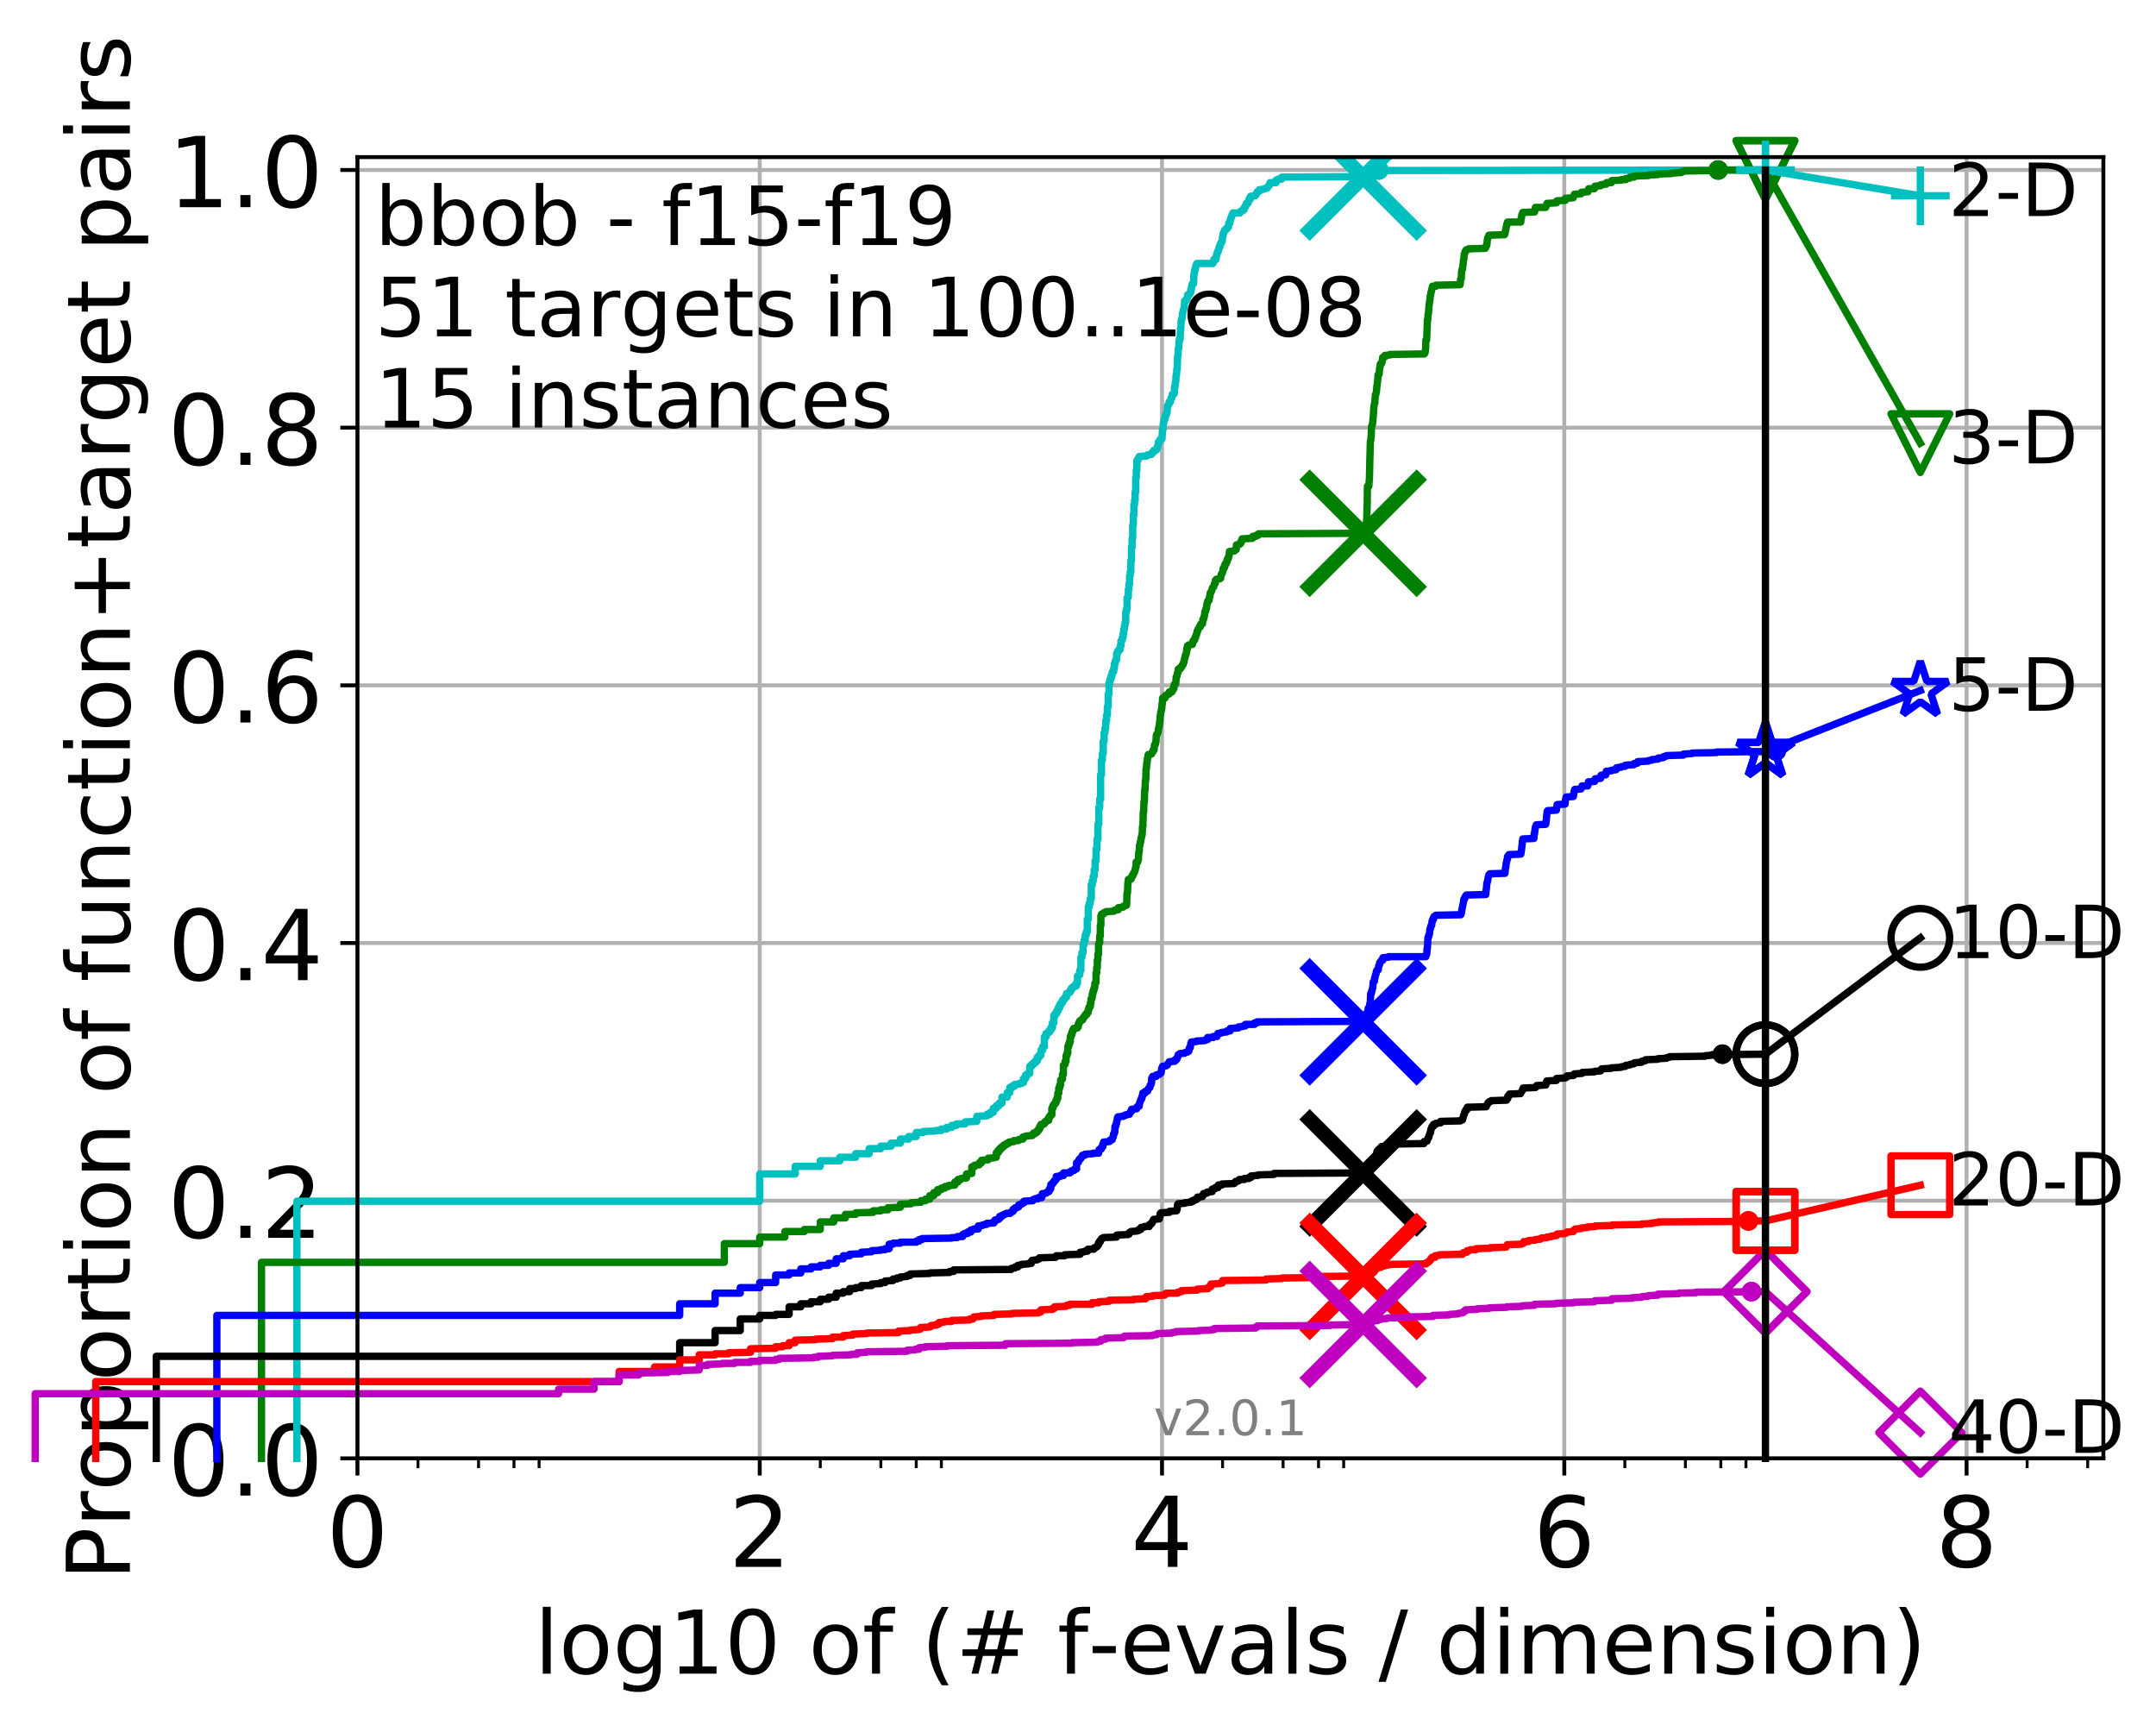<?xml version="1.0" encoding="utf-8" standalone="no"?>
<!DOCTYPE svg PUBLIC "-//W3C//DTD SVG 1.1//EN"
  "http://www.w3.org/Graphics/SVG/1.1/DTD/svg11.dtd">
<!-- Created with matplotlib (http://matplotlib.org/) -->
<svg height="353pt" version="1.1" viewBox="0 0 441 353" width="441pt" xmlns="http://www.w3.org/2000/svg" xmlns:xlink="http://www.w3.org/1999/xlink">
 <defs>
  <style type="text/css">
*{stroke-linecap:butt;stroke-linejoin:round;}
  </style>
 </defs>
 <g id="figure_1">
  <g id="patch_1">
   <path d="M -0 353.222 
L 441.803 353.222 
L 441.803 0 
L -0 0 
z
" style="fill:#ffffff;"/>
  </g>
  <g id="axes_1">
   <g id="patch_2">
    <path d="M 73.113 298.245 
L 430.233 298.245 
L 430.233 32.133 
L 73.113 32.133 
z
" style="fill:#ffffff;"/>
   </g>
   <g id="matplotlib.axis_1">
    <g id="xtick_1">
     <g id="line2d_1">
      <path clip-path="url(#pe851327587)" d="M 73.113 298.245 
L 73.113 32.133 
" style="fill:none;stroke:#b0b0b0;stroke-linecap:square;stroke-width:0.8;"/>
     </g>
     <g id="line2d_2">
      <defs>
       <path d="M 0 0 
L 0 3.5 
" id="mda512185d5" style="stroke:#000000;stroke-width:0.8;"/>
      </defs>
      <g>
       <use style="stroke:#000000;stroke-width:0.8;" x="73.113" xlink:href="#mda512185d5" y="298.245"/>
      </g>
     </g>
     <g id="text_1">
      <!-- 0 -->
      <defs>
       <path d="M 31.781 66.406 
Q 24.172 66.406 20.328 58.906 
Q 16.5 51.422 16.5 36.375 
Q 16.5 21.391 20.328 13.891 
Q 24.172 6.391 31.781 6.391 
Q 39.453 6.391 43.281 13.891 
Q 47.125 21.391 47.125 36.375 
Q 47.125 51.422 43.281 58.906 
Q 39.453 66.406 31.781 66.406 
M 31.781 74.219 
Q 44.047 74.219 50.516 64.516 
Q 56.984 54.828 56.984 36.375 
Q 56.984 17.969 50.516 8.266 
Q 44.047 -1.422 31.781 -1.422 
Q 19.531 -1.422 13.062 8.266 
Q 6.594 17.969 6.594 36.375 
Q 6.594 54.828 13.062 64.516 
Q 19.531 74.219 31.781 74.219 
" id="DejaVuSans-30"/>
      </defs>
      <g transform="translate(66.751 320.442)scale(0.2 -0.2)">
       <use xlink:href="#DejaVuSans-30"/>
      </g>
     </g>
    </g>
    <g id="xtick_2">
     <g id="line2d_3">
      <path clip-path="url(#pe851327587)" d="M 155.399 298.245 
L 155.399 32.133 
" style="fill:none;stroke:#b0b0b0;stroke-linecap:square;stroke-width:0.8;"/>
     </g>
     <g id="line2d_4">
      <g>
       <use style="stroke:#000000;stroke-width:0.8;" x="155.399" xlink:href="#mda512185d5" y="298.245"/>
      </g>
     </g>
     <g id="text_2">
      <!-- 2 -->
      <defs>
       <path d="M 19.188 8.297 
L 53.609 8.297 
L 53.609 0 
L 7.328 0 
L 7.328 8.297 
Q 12.938 14.109 22.625 23.891 
Q 32.328 33.688 34.812 36.531 
Q 39.547 41.844 41.422 45.531 
Q 43.312 49.219 43.312 52.781 
Q 43.312 58.594 39.234 62.25 
Q 35.156 65.922 28.609 65.922 
Q 23.969 65.922 18.812 64.312 
Q 13.672 62.703 7.812 59.422 
L 7.812 69.391 
Q 13.766 71.781 18.938 73 
Q 24.125 74.219 28.422 74.219 
Q 39.75 74.219 46.484 68.547 
Q 53.219 62.891 53.219 53.422 
Q 53.219 48.922 51.531 44.891 
Q 49.859 40.875 45.406 35.406 
Q 44.188 33.984 37.641 27.219 
Q 31.109 20.453 19.188 8.297 
" id="DejaVuSans-32"/>
      </defs>
      <g transform="translate(149.037 320.442)scale(0.2 -0.2)">
       <use xlink:href="#DejaVuSans-32"/>
      </g>
     </g>
    </g>
    <g id="xtick_3">
     <g id="line2d_5">
      <path clip-path="url(#pe851327587)" d="M 237.685 298.245 
L 237.685 32.133 
" style="fill:none;stroke:#b0b0b0;stroke-linecap:square;stroke-width:0.8;"/>
     </g>
     <g id="line2d_6">
      <g>
       <use style="stroke:#000000;stroke-width:0.8;" x="237.685" xlink:href="#mda512185d5" y="298.245"/>
      </g>
     </g>
     <g id="text_3">
      <!-- 4 -->
      <defs>
       <path d="M 37.797 64.312 
L 12.891 25.391 
L 37.797 25.391 
z
M 35.203 72.906 
L 47.609 72.906 
L 47.609 25.391 
L 58.016 25.391 
L 58.016 17.188 
L 47.609 17.188 
L 47.609 0 
L 37.797 0 
L 37.797 17.188 
L 4.891 17.188 
L 4.891 26.703 
z
" id="DejaVuSans-34"/>
      </defs>
      <g transform="translate(231.322 320.442)scale(0.2 -0.2)">
       <use xlink:href="#DejaVuSans-34"/>
      </g>
     </g>
    </g>
    <g id="xtick_4">
     <g id="line2d_7">
      <path clip-path="url(#pe851327587)" d="M 319.97 298.245 
L 319.97 32.133 
" style="fill:none;stroke:#b0b0b0;stroke-linecap:square;stroke-width:0.8;"/>
     </g>
     <g id="line2d_8">
      <g>
       <use style="stroke:#000000;stroke-width:0.8;" x="319.97" xlink:href="#mda512185d5" y="298.245"/>
      </g>
     </g>
     <g id="text_4">
      <!-- 6 -->
      <defs>
       <path d="M 33.016 40.375 
Q 26.375 40.375 22.484 35.828 
Q 18.609 31.297 18.609 23.391 
Q 18.609 15.531 22.484 10.953 
Q 26.375 6.391 33.016 6.391 
Q 39.656 6.391 43.531 10.953 
Q 47.406 15.531 47.406 23.391 
Q 47.406 31.297 43.531 35.828 
Q 39.656 40.375 33.016 40.375 
M 52.594 71.297 
L 52.594 62.312 
Q 48.875 64.062 45.094 64.984 
Q 41.312 65.922 37.594 65.922 
Q 27.828 65.922 22.672 59.328 
Q 17.531 52.734 16.797 39.406 
Q 19.672 43.656 24.016 45.922 
Q 28.375 48.188 33.594 48.188 
Q 44.578 48.188 50.953 41.516 
Q 57.328 34.859 57.328 23.391 
Q 57.328 12.156 50.688 5.359 
Q 44.047 -1.422 33.016 -1.422 
Q 20.359 -1.422 13.672 8.266 
Q 6.984 17.969 6.984 36.375 
Q 6.984 53.656 15.188 63.938 
Q 23.391 74.219 37.203 74.219 
Q 40.922 74.219 44.703 73.484 
Q 48.484 72.75 52.594 71.297 
" id="DejaVuSans-36"/>
      </defs>
      <g transform="translate(313.608 320.442)scale(0.2 -0.2)">
       <use xlink:href="#DejaVuSans-36"/>
      </g>
     </g>
    </g>
    <g id="xtick_5">
     <g id="line2d_9">
      <path clip-path="url(#pe851327587)" d="M 402.256 298.245 
L 402.256 32.133 
" style="fill:none;stroke:#b0b0b0;stroke-linecap:square;stroke-width:0.8;"/>
     </g>
     <g id="line2d_10">
      <g>
       <use style="stroke:#000000;stroke-width:0.8;" x="402.256" xlink:href="#mda512185d5" y="298.245"/>
      </g>
     </g>
     <g id="text_5">
      <!-- 8 -->
      <defs>
       <path d="M 31.781 34.625 
Q 24.75 34.625 20.719 30.859 
Q 16.703 27.094 16.703 20.516 
Q 16.703 13.922 20.719 10.156 
Q 24.75 6.391 31.781 6.391 
Q 38.812 6.391 42.859 10.172 
Q 46.922 13.969 46.922 20.516 
Q 46.922 27.094 42.891 30.859 
Q 38.875 34.625 31.781 34.625 
M 21.922 38.812 
Q 15.578 40.375 12.031 44.719 
Q 8.5 49.078 8.5 55.328 
Q 8.5 64.062 14.719 69.141 
Q 20.953 74.219 31.781 74.219 
Q 42.672 74.219 48.875 69.141 
Q 55.078 64.062 55.078 55.328 
Q 55.078 49.078 51.531 44.719 
Q 48 40.375 41.703 38.812 
Q 48.828 37.156 52.797 32.312 
Q 56.781 27.484 56.781 20.516 
Q 56.781 9.906 50.312 4.234 
Q 43.844 -1.422 31.781 -1.422 
Q 19.734 -1.422 13.25 4.234 
Q 6.781 9.906 6.781 20.516 
Q 6.781 27.484 10.781 32.312 
Q 14.797 37.156 21.922 38.812 
M 18.312 54.391 
Q 18.312 48.734 21.844 45.562 
Q 25.391 42.391 31.781 42.391 
Q 38.141 42.391 41.719 45.562 
Q 45.312 48.734 45.312 54.391 
Q 45.312 60.062 41.719 63.234 
Q 38.141 66.406 31.781 66.406 
Q 25.391 66.406 21.844 63.234 
Q 18.312 60.062 18.312 54.391 
" id="DejaVuSans-38"/>
      </defs>
      <g transform="translate(395.894 320.442)scale(0.2 -0.2)">
       <use xlink:href="#DejaVuSans-38"/>
      </g>
     </g>
    </g>
    <g id="xtick_6">
     <g id="line2d_11">
      <defs>
       <path d="M 0 0 
L 0 2 
" id="m81524a5959" style="stroke:#000000;stroke-width:0.6;"/>
      </defs>
      <g>
       <use style="stroke:#000000;stroke-width:0.6;" x="85.499" xlink:href="#m81524a5959" y="298.245"/>
      </g>
     </g>
    </g>
    <g id="xtick_7">
     <g id="line2d_12">
      <g>
       <use style="stroke:#000000;stroke-width:0.6;" x="97.884" xlink:href="#m81524a5959" y="298.245"/>
      </g>
     </g>
    </g>
    <g id="xtick_8">
     <g id="line2d_13">
      <g>
       <use style="stroke:#000000;stroke-width:0.6;" x="105.129" xlink:href="#m81524a5959" y="298.245"/>
      </g>
     </g>
    </g>
    <g id="xtick_9">
     <g id="line2d_14">
      <g>
       <use style="stroke:#000000;stroke-width:0.6;" x="110.269" xlink:href="#m81524a5959" y="298.245"/>
      </g>
     </g>
    </g>
    <g id="xtick_10">
     <g id="line2d_15">
      <g>
       <use style="stroke:#000000;stroke-width:0.6;" x="167.784" xlink:href="#m81524a5959" y="298.245"/>
      </g>
     </g>
    </g>
    <g id="xtick_11">
     <g id="line2d_16">
      <g>
       <use style="stroke:#000000;stroke-width:0.6;" x="180.17" xlink:href="#m81524a5959" y="298.245"/>
      </g>
     </g>
    </g>
    <g id="xtick_12">
     <g id="line2d_17">
      <g>
       <use style="stroke:#000000;stroke-width:0.6;" x="187.414" xlink:href="#m81524a5959" y="298.245"/>
      </g>
     </g>
    </g>
    <g id="xtick_13">
     <g id="line2d_18">
      <g>
       <use style="stroke:#000000;stroke-width:0.6;" x="192.555" xlink:href="#m81524a5959" y="298.245"/>
      </g>
     </g>
    </g>
    <g id="xtick_14">
     <g id="line2d_19">
      <g>
       <use style="stroke:#000000;stroke-width:0.6;" x="250.07" xlink:href="#m81524a5959" y="298.245"/>
      </g>
     </g>
    </g>
    <g id="xtick_15">
     <g id="line2d_20">
      <g>
       <use style="stroke:#000000;stroke-width:0.6;" x="262.455" xlink:href="#m81524a5959" y="298.245"/>
      </g>
     </g>
    </g>
    <g id="xtick_16">
     <g id="line2d_21">
      <g>
       <use style="stroke:#000000;stroke-width:0.6;" x="269.7" xlink:href="#m81524a5959" y="298.245"/>
      </g>
     </g>
    </g>
    <g id="xtick_17">
     <g id="line2d_22">
      <g>
       <use style="stroke:#000000;stroke-width:0.6;" x="274.84" xlink:href="#m81524a5959" y="298.245"/>
      </g>
     </g>
    </g>
    <g id="xtick_18">
     <g id="line2d_23">
      <g>
       <use style="stroke:#000000;stroke-width:0.6;" x="332.356" xlink:href="#m81524a5959" y="298.245"/>
      </g>
     </g>
    </g>
    <g id="xtick_19">
     <g id="line2d_24">
      <g>
       <use style="stroke:#000000;stroke-width:0.6;" x="344.741" xlink:href="#m81524a5959" y="298.245"/>
      </g>
     </g>
    </g>
    <g id="xtick_20">
     <g id="line2d_25">
      <g>
       <use style="stroke:#000000;stroke-width:0.6;" x="351.986" xlink:href="#m81524a5959" y="298.245"/>
      </g>
     </g>
    </g>
    <g id="xtick_21">
     <g id="line2d_26">
      <g>
       <use style="stroke:#000000;stroke-width:0.6;" x="357.126" xlink:href="#m81524a5959" y="298.245"/>
      </g>
     </g>
    </g>
    <g id="xtick_22">
     <g id="line2d_27">
      <g>
       <use style="stroke:#000000;stroke-width:0.6;" x="414.641" xlink:href="#m81524a5959" y="298.245"/>
      </g>
     </g>
    </g>
    <g id="xtick_23">
     <g id="line2d_28">
      <g>
       <use style="stroke:#000000;stroke-width:0.6;" x="427.027" xlink:href="#m81524a5959" y="298.245"/>
      </g>
     </g>
    </g>
    <g id="text_6">
     <!-- log10 of (# f-evals / dimension) -->
     <defs>
      <path d="M 9.422 75.984 
L 18.406 75.984 
L 18.406 0 
L 9.422 0 
z
" id="DejaVuSans-6c"/>
      <path d="M 30.609 48.391 
Q 23.391 48.391 19.188 42.75 
Q 14.984 37.109 14.984 27.297 
Q 14.984 17.484 19.156 11.844 
Q 23.344 6.203 30.609 6.203 
Q 37.797 6.203 41.984 11.859 
Q 46.188 17.531 46.188 27.297 
Q 46.188 37.016 41.984 42.703 
Q 37.797 48.391 30.609 48.391 
M 30.609 56 
Q 42.328 56 49.016 48.375 
Q 55.719 40.766 55.719 27.297 
Q 55.719 13.875 49.016 6.219 
Q 42.328 -1.422 30.609 -1.422 
Q 18.844 -1.422 12.172 6.219 
Q 5.516 13.875 5.516 27.297 
Q 5.516 40.766 12.172 48.375 
Q 18.844 56 30.609 56 
" id="DejaVuSans-6f"/>
      <path d="M 45.406 27.984 
Q 45.406 37.75 41.375 43.109 
Q 37.359 48.484 30.078 48.484 
Q 22.859 48.484 18.828 43.109 
Q 14.797 37.75 14.797 27.984 
Q 14.797 18.266 18.828 12.891 
Q 22.859 7.516 30.078 7.516 
Q 37.359 7.516 41.375 12.891 
Q 45.406 18.266 45.406 27.984 
M 54.391 6.781 
Q 54.391 -7.172 48.188 -13.984 
Q 42 -20.797 29.203 -20.797 
Q 24.469 -20.797 20.266 -20.094 
Q 16.062 -19.391 12.109 -17.922 
L 12.109 -9.188 
Q 16.062 -11.328 19.922 -12.344 
Q 23.781 -13.375 27.781 -13.375 
Q 36.625 -13.375 41.016 -8.766 
Q 45.406 -4.156 45.406 5.172 
L 45.406 9.625 
Q 42.625 4.781 38.281 2.391 
Q 33.938 0 27.875 0 
Q 17.828 0 11.672 7.656 
Q 5.516 15.328 5.516 27.984 
Q 5.516 40.672 11.672 48.328 
Q 17.828 56 27.875 56 
Q 33.938 56 38.281 53.609 
Q 42.625 51.219 45.406 46.391 
L 45.406 54.688 
L 54.391 54.688 
z
" id="DejaVuSans-67"/>
      <path d="M 12.406 8.297 
L 28.516 8.297 
L 28.516 63.922 
L 10.984 60.406 
L 10.984 69.391 
L 28.422 72.906 
L 38.281 72.906 
L 38.281 8.297 
L 54.391 8.297 
L 54.391 0 
L 12.406 0 
z
" id="DejaVuSans-31"/>
      <path id="DejaVuSans-20"/>
      <path d="M 37.109 75.984 
L 37.109 68.5 
L 28.516 68.5 
Q 23.688 68.5 21.797 66.547 
Q 19.922 64.594 19.922 59.516 
L 19.922 54.688 
L 34.719 54.688 
L 34.719 47.703 
L 19.922 47.703 
L 19.922 0 
L 10.891 0 
L 10.891 47.703 
L 2.297 47.703 
L 2.297 54.688 
L 10.891 54.688 
L 10.891 58.5 
Q 10.891 67.625 15.141 71.797 
Q 19.391 75.984 28.609 75.984 
z
" id="DejaVuSans-66"/>
      <path d="M 31 75.875 
Q 24.469 64.656 21.281 53.656 
Q 18.109 42.672 18.109 31.391 
Q 18.109 20.125 21.312 9.062 
Q 24.516 -2 31 -13.188 
L 23.188 -13.188 
Q 15.875 -1.703 12.234 9.375 
Q 8.594 20.453 8.594 31.391 
Q 8.594 42.281 12.203 53.312 
Q 15.828 64.359 23.188 75.875 
z
" id="DejaVuSans-28"/>
      <path d="M 51.125 44 
L 36.922 44 
L 32.812 27.688 
L 47.125 27.688 
z
M 43.797 71.781 
L 38.719 51.516 
L 52.984 51.516 
L 58.109 71.781 
L 65.922 71.781 
L 60.891 51.516 
L 76.125 51.516 
L 76.125 44 
L 58.984 44 
L 54.984 27.688 
L 70.516 27.688 
L 70.516 20.219 
L 53.078 20.219 
L 48 0 
L 40.188 0 
L 45.219 20.219 
L 30.906 20.219 
L 25.875 0 
L 18.016 0 
L 23.094 20.219 
L 7.719 20.219 
L 7.719 27.688 
L 24.906 27.688 
L 29 44 
L 13.281 44 
L 13.281 51.516 
L 30.906 51.516 
L 35.891 71.781 
z
" id="DejaVuSans-23"/>
      <path d="M 4.891 31.391 
L 31.203 31.391 
L 31.203 23.391 
L 4.891 23.391 
z
" id="DejaVuSans-2d"/>
      <path d="M 56.203 29.594 
L 56.203 25.203 
L 14.891 25.203 
Q 15.484 15.922 20.484 11.062 
Q 25.484 6.203 34.422 6.203 
Q 39.594 6.203 44.453 7.469 
Q 49.312 8.734 54.109 11.281 
L 54.109 2.781 
Q 49.266 0.734 44.188 -0.344 
Q 39.109 -1.422 33.891 -1.422 
Q 20.797 -1.422 13.156 6.188 
Q 5.516 13.812 5.516 26.812 
Q 5.516 40.234 12.766 48.109 
Q 20.016 56 32.328 56 
Q 43.359 56 49.781 48.891 
Q 56.203 41.797 56.203 29.594 
M 47.219 32.234 
Q 47.125 39.594 43.094 43.984 
Q 39.062 48.391 32.422 48.391 
Q 24.906 48.391 20.391 44.141 
Q 15.875 39.891 15.188 32.172 
z
" id="DejaVuSans-65"/>
      <path d="M 2.984 54.688 
L 12.5 54.688 
L 29.594 8.797 
L 46.688 54.688 
L 56.203 54.688 
L 35.688 0 
L 23.484 0 
z
" id="DejaVuSans-76"/>
      <path d="M 34.281 27.484 
Q 23.391 27.484 19.188 25 
Q 14.984 22.516 14.984 16.5 
Q 14.984 11.719 18.141 8.906 
Q 21.297 6.109 26.703 6.109 
Q 34.188 6.109 38.703 11.406 
Q 43.219 16.703 43.219 25.484 
L 43.219 27.484 
z
M 52.203 31.203 
L 52.203 0 
L 43.219 0 
L 43.219 8.297 
Q 40.141 3.328 35.547 0.953 
Q 30.953 -1.422 24.312 -1.422 
Q 15.922 -1.422 10.953 3.297 
Q 6 8.016 6 15.922 
Q 6 25.141 12.172 29.828 
Q 18.359 34.516 30.609 34.516 
L 43.219 34.516 
L 43.219 35.406 
Q 43.219 41.609 39.141 45 
Q 35.062 48.391 27.688 48.391 
Q 23 48.391 18.547 47.266 
Q 14.109 46.141 10.016 43.891 
L 10.016 52.203 
Q 14.938 54.109 19.578 55.047 
Q 24.219 56 28.609 56 
Q 40.484 56 46.344 49.844 
Q 52.203 43.703 52.203 31.203 
" id="DejaVuSans-61"/>
      <path d="M 44.281 53.078 
L 44.281 44.578 
Q 40.484 46.531 36.375 47.5 
Q 32.281 48.484 27.875 48.484 
Q 21.188 48.484 17.844 46.438 
Q 14.5 44.391 14.5 40.281 
Q 14.5 37.156 16.891 35.375 
Q 19.281 33.594 26.516 31.984 
L 29.594 31.297 
Q 39.156 29.25 43.188 25.516 
Q 47.219 21.781 47.219 15.094 
Q 47.219 7.469 41.188 3.016 
Q 35.156 -1.422 24.609 -1.422 
Q 20.219 -1.422 15.453 -0.562 
Q 10.688 0.297 5.422 2 
L 5.422 11.281 
Q 10.406 8.688 15.234 7.391 
Q 20.062 6.109 24.812 6.109 
Q 31.156 6.109 34.562 8.281 
Q 37.984 10.453 37.984 14.406 
Q 37.984 18.062 35.516 20.016 
Q 33.062 21.969 24.703 23.781 
L 21.578 24.516 
Q 13.234 26.266 9.516 29.906 
Q 5.812 33.547 5.812 39.891 
Q 5.812 47.609 11.281 51.797 
Q 16.75 56 26.812 56 
Q 31.781 56 36.172 55.266 
Q 40.578 54.547 44.281 53.078 
" id="DejaVuSans-73"/>
      <path d="M 25.391 72.906 
L 33.688 72.906 
L 8.297 -9.281 
L 0 -9.281 
z
" id="DejaVuSans-2f"/>
      <path d="M 45.406 46.391 
L 45.406 75.984 
L 54.391 75.984 
L 54.391 0 
L 45.406 0 
L 45.406 8.203 
Q 42.578 3.328 38.25 0.953 
Q 33.938 -1.422 27.875 -1.422 
Q 17.969 -1.422 11.734 6.484 
Q 5.516 14.406 5.516 27.297 
Q 5.516 40.188 11.734 48.094 
Q 17.969 56 27.875 56 
Q 33.938 56 38.25 53.625 
Q 42.578 51.266 45.406 46.391 
M 14.797 27.297 
Q 14.797 17.391 18.875 11.75 
Q 22.953 6.109 30.078 6.109 
Q 37.203 6.109 41.297 11.75 
Q 45.406 17.391 45.406 27.297 
Q 45.406 37.203 41.297 42.844 
Q 37.203 48.484 30.078 48.484 
Q 22.953 48.484 18.875 42.844 
Q 14.797 37.203 14.797 27.297 
" id="DejaVuSans-64"/>
      <path d="M 9.422 54.688 
L 18.406 54.688 
L 18.406 0 
L 9.422 0 
z
M 9.422 75.984 
L 18.406 75.984 
L 18.406 64.594 
L 9.422 64.594 
z
" id="DejaVuSans-69"/>
      <path d="M 52 44.188 
Q 55.375 50.25 60.062 53.125 
Q 64.75 56 71.094 56 
Q 79.641 56 84.281 50.016 
Q 88.922 44.047 88.922 33.016 
L 88.922 0 
L 79.891 0 
L 79.891 32.719 
Q 79.891 40.578 77.094 44.375 
Q 74.312 48.188 68.609 48.188 
Q 61.625 48.188 57.562 43.547 
Q 53.516 38.922 53.516 30.906 
L 53.516 0 
L 44.484 0 
L 44.484 32.719 
Q 44.484 40.625 41.703 44.406 
Q 38.922 48.188 33.109 48.188 
Q 26.219 48.188 22.156 43.531 
Q 18.109 38.875 18.109 30.906 
L 18.109 0 
L 9.078 0 
L 9.078 54.688 
L 18.109 54.688 
L 18.109 46.188 
Q 21.188 51.219 25.484 53.609 
Q 29.781 56 35.688 56 
Q 41.656 56 45.828 52.969 
Q 50 49.953 52 44.188 
" id="DejaVuSans-6d"/>
      <path d="M 54.891 33.016 
L 54.891 0 
L 45.906 0 
L 45.906 32.719 
Q 45.906 40.484 42.875 44.328 
Q 39.844 48.188 33.797 48.188 
Q 26.516 48.188 22.312 43.547 
Q 18.109 38.922 18.109 30.906 
L 18.109 0 
L 9.078 0 
L 9.078 54.688 
L 18.109 54.688 
L 18.109 46.188 
Q 21.344 51.125 25.703 53.562 
Q 30.078 56 35.797 56 
Q 45.219 56 50.047 50.172 
Q 54.891 44.344 54.891 33.016 
" id="DejaVuSans-6e"/>
      <path d="M 8.016 75.875 
L 15.828 75.875 
Q 23.141 64.359 26.781 53.312 
Q 30.422 42.281 30.422 31.391 
Q 30.422 20.453 26.781 9.375 
Q 23.141 -1.703 15.828 -13.188 
L 8.016 -13.188 
Q 14.5 -2 17.703 9.062 
Q 20.906 20.125 20.906 31.391 
Q 20.906 42.672 17.703 53.656 
Q 14.5 64.656 8.016 75.875 
" id="DejaVuSans-29"/>
     </defs>
     <g transform="translate(109.328 342.279)scale(0.18 -0.18)">
      <use xlink:href="#DejaVuSans-6c"/>
      <use x="27.783" xlink:href="#DejaVuSans-6f"/>
      <use x="88.965" xlink:href="#DejaVuSans-67"/>
      <use x="152.441" xlink:href="#DejaVuSans-31"/>
      <use x="216.064" xlink:href="#DejaVuSans-30"/>
      <use x="279.688" xlink:href="#DejaVuSans-20"/>
      <use x="311.475" xlink:href="#DejaVuSans-6f"/>
      <use x="372.656" xlink:href="#DejaVuSans-66"/>
      <use x="407.861" xlink:href="#DejaVuSans-20"/>
      <use x="439.648" xlink:href="#DejaVuSans-28"/>
      <use x="478.662" xlink:href="#DejaVuSans-23"/>
      <use x="562.451" xlink:href="#DejaVuSans-20"/>
      <use x="594.238" xlink:href="#DejaVuSans-66"/>
      <use x="629.365" xlink:href="#DejaVuSans-2d"/>
      <use x="665.449" xlink:href="#DejaVuSans-65"/>
      <use x="726.973" xlink:href="#DejaVuSans-76"/>
      <use x="786.152" xlink:href="#DejaVuSans-61"/>
      <use x="847.432" xlink:href="#DejaVuSans-6c"/>
      <use x="875.215" xlink:href="#DejaVuSans-73"/>
      <use x="927.314" xlink:href="#DejaVuSans-20"/>
      <use x="959.102" xlink:href="#DejaVuSans-2f"/>
      <use x="992.793" xlink:href="#DejaVuSans-20"/>
      <use x="1024.58" xlink:href="#DejaVuSans-64"/>
      <use x="1088.057" xlink:href="#DejaVuSans-69"/>
      <use x="1115.84" xlink:href="#DejaVuSans-6d"/>
      <use x="1213.252" xlink:href="#DejaVuSans-65"/>
      <use x="1274.775" xlink:href="#DejaVuSans-6e"/>
      <use x="1338.154" xlink:href="#DejaVuSans-73"/>
      <use x="1390.254" xlink:href="#DejaVuSans-69"/>
      <use x="1418.037" xlink:href="#DejaVuSans-6f"/>
      <use x="1479.219" xlink:href="#DejaVuSans-6e"/>
      <use x="1542.598" xlink:href="#DejaVuSans-29"/>
     </g>
    </g>
   </g>
   <g id="matplotlib.axis_2">
    <g id="ytick_1">
     <g id="line2d_29">
      <path clip-path="url(#pe851327587)" d="M 73.113 298.245 
L 430.233 298.245 
" style="fill:none;stroke:#b0b0b0;stroke-linecap:square;stroke-width:0.8;"/>
     </g>
     <g id="line2d_30">
      <defs>
       <path d="M 0 0 
L -3.5 0 
" id="me4ca456409" style="stroke:#000000;stroke-width:0.8;"/>
      </defs>
      <g>
       <use style="stroke:#000000;stroke-width:0.8;" x="73.113" xlink:href="#me4ca456409" y="298.245"/>
      </g>
     </g>
     <g id="text_7">
      <!-- 0.0 -->
      <defs>
       <path d="M 10.688 12.406 
L 21 12.406 
L 21 0 
L 10.688 0 
z
" id="DejaVuSans-2e"/>
      </defs>
      <g transform="translate(34.307 305.844)scale(0.2 -0.2)">
       <use xlink:href="#DejaVuSans-30"/>
       <use x="63.623" xlink:href="#DejaVuSans-2e"/>
       <use x="95.41" xlink:href="#DejaVuSans-30"/>
      </g>
     </g>
    </g>
    <g id="ytick_2">
     <g id="line2d_31">
      <path clip-path="url(#pe851327587)" d="M 73.113 245.55 
L 430.233 245.55 
" style="fill:none;stroke:#b0b0b0;stroke-linecap:square;stroke-width:0.8;"/>
     </g>
     <g id="line2d_32">
      <g>
       <use style="stroke:#000000;stroke-width:0.8;" x="73.113" xlink:href="#me4ca456409" y="245.55"/>
      </g>
     </g>
     <g id="text_8">
      <!-- 0.2 -->
      <g transform="translate(34.307 253.148)scale(0.2 -0.2)">
       <use xlink:href="#DejaVuSans-30"/>
       <use x="63.623" xlink:href="#DejaVuSans-2e"/>
       <use x="95.41" xlink:href="#DejaVuSans-32"/>
      </g>
     </g>
    </g>
    <g id="ytick_3">
     <g id="line2d_33">
      <path clip-path="url(#pe851327587)" d="M 73.113 192.854 
L 430.233 192.854 
" style="fill:none;stroke:#b0b0b0;stroke-linecap:square;stroke-width:0.8;"/>
     </g>
     <g id="line2d_34">
      <g>
       <use style="stroke:#000000;stroke-width:0.8;" x="73.113" xlink:href="#me4ca456409" y="192.854"/>
      </g>
     </g>
     <g id="text_9">
      <!-- 0.4 -->
      <g transform="translate(34.307 200.453)scale(0.2 -0.2)">
       <use xlink:href="#DejaVuSans-30"/>
       <use x="63.623" xlink:href="#DejaVuSans-2e"/>
       <use x="95.41" xlink:href="#DejaVuSans-34"/>
      </g>
     </g>
    </g>
    <g id="ytick_4">
     <g id="line2d_35">
      <path clip-path="url(#pe851327587)" d="M 73.113 140.159 
L 430.233 140.159 
" style="fill:none;stroke:#b0b0b0;stroke-linecap:square;stroke-width:0.8;"/>
     </g>
     <g id="line2d_36">
      <g>
       <use style="stroke:#000000;stroke-width:0.8;" x="73.113" xlink:href="#me4ca456409" y="140.159"/>
      </g>
     </g>
     <g id="text_10">
      <!-- 0.6 -->
      <g transform="translate(34.307 147.757)scale(0.2 -0.2)">
       <use xlink:href="#DejaVuSans-30"/>
       <use x="63.623" xlink:href="#DejaVuSans-2e"/>
       <use x="95.41" xlink:href="#DejaVuSans-36"/>
      </g>
     </g>
    </g>
    <g id="ytick_5">
     <g id="line2d_37">
      <path clip-path="url(#pe851327587)" d="M 73.113 87.464 
L 430.233 87.464 
" style="fill:none;stroke:#b0b0b0;stroke-linecap:square;stroke-width:0.8;"/>
     </g>
     <g id="line2d_38">
      <g>
       <use style="stroke:#000000;stroke-width:0.8;" x="73.113" xlink:href="#me4ca456409" y="87.464"/>
      </g>
     </g>
     <g id="text_11">
      <!-- 0.8 -->
      <g transform="translate(34.307 95.062)scale(0.2 -0.2)">
       <use xlink:href="#DejaVuSans-30"/>
       <use x="63.623" xlink:href="#DejaVuSans-2e"/>
       <use x="95.41" xlink:href="#DejaVuSans-38"/>
      </g>
     </g>
    </g>
    <g id="ytick_6">
     <g id="line2d_39">
      <path clip-path="url(#pe851327587)" d="M 73.113 34.768 
L 430.233 34.768 
" style="fill:none;stroke:#b0b0b0;stroke-linecap:square;stroke-width:0.8;"/>
     </g>
     <g id="line2d_40">
      <g>
       <use style="stroke:#000000;stroke-width:0.8;" x="73.113" xlink:href="#me4ca456409" y="34.768"/>
      </g>
     </g>
     <g id="text_12">
      <!-- 1.0 -->
      <g transform="translate(34.307 42.367)scale(0.2 -0.2)">
       <use xlink:href="#DejaVuSans-31"/>
       <use x="63.623" xlink:href="#DejaVuSans-2e"/>
       <use x="95.41" xlink:href="#DejaVuSans-30"/>
      </g>
     </g>
    </g>
    <g id="text_13">
     <!-- Proportion of function+target pairs -->
     <defs>
      <path d="M 19.672 64.797 
L 19.672 37.406 
L 32.078 37.406 
Q 38.969 37.406 42.719 40.969 
Q 46.484 44.531 46.484 51.125 
Q 46.484 57.672 42.719 61.234 
Q 38.969 64.797 32.078 64.797 
z
M 9.812 72.906 
L 32.078 72.906 
Q 44.344 72.906 50.609 67.359 
Q 56.891 61.812 56.891 51.125 
Q 56.891 40.328 50.609 34.812 
Q 44.344 29.297 32.078 29.297 
L 19.672 29.297 
L 19.672 0 
L 9.812 0 
z
" id="DejaVuSans-50"/>
      <path d="M 41.109 46.297 
Q 39.594 47.172 37.812 47.578 
Q 36.031 48 33.891 48 
Q 26.266 48 22.188 43.047 
Q 18.109 38.094 18.109 28.812 
L 18.109 0 
L 9.078 0 
L 9.078 54.688 
L 18.109 54.688 
L 18.109 46.188 
Q 20.953 51.172 25.484 53.578 
Q 30.031 56 36.531 56 
Q 37.453 56 38.578 55.875 
Q 39.703 55.766 41.062 55.516 
z
" id="DejaVuSans-72"/>
      <path d="M 18.109 8.203 
L 18.109 -20.797 
L 9.078 -20.797 
L 9.078 54.688 
L 18.109 54.688 
L 18.109 46.391 
Q 20.953 51.266 25.266 53.625 
Q 29.594 56 35.594 56 
Q 45.562 56 51.781 48.094 
Q 58.016 40.188 58.016 27.297 
Q 58.016 14.406 51.781 6.484 
Q 45.562 -1.422 35.594 -1.422 
Q 29.594 -1.422 25.266 0.953 
Q 20.953 3.328 18.109 8.203 
M 48.688 27.297 
Q 48.688 37.203 44.609 42.844 
Q 40.531 48.484 33.406 48.484 
Q 26.266 48.484 22.188 42.844 
Q 18.109 37.203 18.109 27.297 
Q 18.109 17.391 22.188 11.75 
Q 26.266 6.109 33.406 6.109 
Q 40.531 6.109 44.609 11.75 
Q 48.688 17.391 48.688 27.297 
" id="DejaVuSans-70"/>
      <path d="M 18.312 70.219 
L 18.312 54.688 
L 36.812 54.688 
L 36.812 47.703 
L 18.312 47.703 
L 18.312 18.016 
Q 18.312 11.328 20.141 9.422 
Q 21.969 7.516 27.594 7.516 
L 36.812 7.516 
L 36.812 0 
L 27.594 0 
Q 17.188 0 13.234 3.875 
Q 9.281 7.766 9.281 18.016 
L 9.281 47.703 
L 2.688 47.703 
L 2.688 54.688 
L 9.281 54.688 
L 9.281 70.219 
z
" id="DejaVuSans-74"/>
      <path d="M 8.5 21.578 
L 8.5 54.688 
L 17.484 54.688 
L 17.484 21.922 
Q 17.484 14.156 20.5 10.266 
Q 23.531 6.391 29.594 6.391 
Q 36.859 6.391 41.078 11.031 
Q 45.312 15.672 45.312 23.688 
L 45.312 54.688 
L 54.297 54.688 
L 54.297 0 
L 45.312 0 
L 45.312 8.406 
Q 42.047 3.422 37.719 1 
Q 33.406 -1.422 27.688 -1.422 
Q 18.266 -1.422 13.375 4.438 
Q 8.5 10.297 8.5 21.578 
M 31.109 56 
z
" id="DejaVuSans-75"/>
      <path d="M 48.781 52.594 
L 48.781 44.188 
Q 44.969 46.297 41.141 47.344 
Q 37.312 48.391 33.406 48.391 
Q 24.656 48.391 19.812 42.844 
Q 14.984 37.312 14.984 27.297 
Q 14.984 17.281 19.812 11.734 
Q 24.656 6.203 33.406 6.203 
Q 37.312 6.203 41.141 7.25 
Q 44.969 8.297 48.781 10.406 
L 48.781 2.094 
Q 45.016 0.344 40.984 -0.531 
Q 36.969 -1.422 32.422 -1.422 
Q 20.062 -1.422 12.781 6.344 
Q 5.516 14.109 5.516 27.297 
Q 5.516 40.672 12.859 48.328 
Q 20.219 56 33.016 56 
Q 37.156 56 41.109 55.141 
Q 45.062 54.297 48.781 52.594 
" id="DejaVuSans-63"/>
      <path d="M 46 62.703 
L 46 35.5 
L 73.188 35.5 
L 73.188 27.203 
L 46 27.203 
L 46 0 
L 37.797 0 
L 37.797 27.203 
L 10.594 27.203 
L 10.594 35.5 
L 37.797 35.5 
L 37.797 62.703 
z
" id="DejaVuSans-2b"/>
     </defs>
     <g transform="translate(26.564 323.179)rotate(-90)scale(0.18 -0.18)">
      <use xlink:href="#DejaVuSans-50"/>
      <use x="60.287" xlink:href="#DejaVuSans-72"/>
      <use x="101.369" xlink:href="#DejaVuSans-6f"/>
      <use x="162.551" xlink:href="#DejaVuSans-70"/>
      <use x="226.027" xlink:href="#DejaVuSans-6f"/>
      <use x="287.209" xlink:href="#DejaVuSans-72"/>
      <use x="328.322" xlink:href="#DejaVuSans-74"/>
      <use x="367.531" xlink:href="#DejaVuSans-69"/>
      <use x="395.314" xlink:href="#DejaVuSans-6f"/>
      <use x="456.496" xlink:href="#DejaVuSans-6e"/>
      <use x="519.875" xlink:href="#DejaVuSans-20"/>
      <use x="551.662" xlink:href="#DejaVuSans-6f"/>
      <use x="612.844" xlink:href="#DejaVuSans-66"/>
      <use x="648.049" xlink:href="#DejaVuSans-20"/>
      <use x="679.836" xlink:href="#DejaVuSans-66"/>
      <use x="715.041" xlink:href="#DejaVuSans-75"/>
      <use x="778.42" xlink:href="#DejaVuSans-6e"/>
      <use x="841.799" xlink:href="#DejaVuSans-63"/>
      <use x="896.779" xlink:href="#DejaVuSans-74"/>
      <use x="935.988" xlink:href="#DejaVuSans-69"/>
      <use x="963.771" xlink:href="#DejaVuSans-6f"/>
      <use x="1024.953" xlink:href="#DejaVuSans-6e"/>
      <use x="1088.332" xlink:href="#DejaVuSans-2b"/>
      <use x="1172.121" xlink:href="#DejaVuSans-74"/>
      <use x="1211.33" xlink:href="#DejaVuSans-61"/>
      <use x="1272.609" xlink:href="#DejaVuSans-72"/>
      <use x="1313.707" xlink:href="#DejaVuSans-67"/>
      <use x="1377.184" xlink:href="#DejaVuSans-65"/>
      <use x="1438.707" xlink:href="#DejaVuSans-74"/>
      <use x="1477.916" xlink:href="#DejaVuSans-20"/>
      <use x="1509.703" xlink:href="#DejaVuSans-70"/>
      <use x="1573.18" xlink:href="#DejaVuSans-61"/>
      <use x="1634.459" xlink:href="#DejaVuSans-69"/>
      <use x="1662.242" xlink:href="#DejaVuSans-72"/>
      <use x="1703.355" xlink:href="#DejaVuSans-73"/>
     </g>
    </g>
   </g>
   <g id="line2d_41">
    <defs>
     <path d="M 0 1.5 
C 0.398 1.5 0.779 1.342 1.061 1.061 
C 1.342 0.779 1.5 0.398 1.5 0 
C 1.5 -0.398 1.342 -0.779 1.061 -1.061 
C 0.779 -1.342 0.398 -1.5 0 -1.5 
C -0.398 -1.5 -0.779 -1.342 -1.061 -1.061 
C -1.342 -0.779 -1.5 -0.398 -1.5 0 
C -1.5 0.398 -1.342 0.779 -1.061 1.061 
C -0.779 1.342 -0.398 1.5 0 1.5 
z
" id="m44c66f8858" style="stroke:#00bfbf;"/>
    </defs>
    <g>
     <use style="fill:#00bfbf;stroke:#00bfbf;" x="282.011" xlink:href="#m44c66f8858" y="34.768"/>
     <use style="fill:#00bfbf;stroke:#00bfbf;" x="282.011" xlink:href="#m44c66f8858" y="34.768"/>
    </g>
   </g>
   <g id="line2d_42">
    <path d="M 60.728 298.245 
L 60.728 245.653 
L 155.399 245.653 
L 155.399 240.074 
L 162.644 240.074 
L 162.644 238.524 
L 167.784 238.524 
L 167.784 237.387 
L 171.771 237.387 
L 171.771 236.664 
L 175.029 236.664 
L 175.029 235.941 
L 177.784 235.941 
L 177.784 234.908 
L 180.17 234.908 
L 180.17 234.391 
L 182.274 234.391 
L 182.274 233.771 
L 184.157 233.771 
L 184.157 232.944 
L 185.86 232.944 
L 185.86 232.428 
L 187.414 232.428 
L 187.414 231.601 
L 188.845 231.601 
L 188.845 231.394 
L 191.402 231.291 
L 191.402 231.188 
L 192.555 231.188 
L 192.555 230.878 
L 193.638 230.878 
L 193.638 230.568 
L 194.659 230.568 
L 194.659 230.155 
L 195.625 230.155 
L 195.625 229.845 
L 197.414 229.845 
L 197.414 229.431 
L 199.8 229.328 
L 199.8 228.295 
L 201.904 228.191 
L 201.904 227.881 
L 202.554 227.881 
L 202.554 227.468 
L 203.181 227.468 
L 203.181 226.642 
L 203.787 226.642 
L 203.787 226.125 
L 204.373 226.125 
L 204.373 225.608 
L 204.94 225.608 
L 204.94 224.368 
L 206.023 224.368 
L 206.023 223.439 
L 206.541 223.439 
L 206.541 222.405 
L 207.045 222.405 
L 207.045 222.095 
L 207.534 222.095 
L 207.534 221.785 
L 208.475 221.682 
L 208.475 221.579 
L 208.927 221.579 
L 208.927 221.372 
L 209.368 221.372 
L 209.368 220.545 
L 209.799 220.545 
L 209.799 219.822 
L 210.219 219.822 
L 210.219 219.512 
L 210.63 219.512 
L 210.63 218.066 
L 211.032 218.066 
L 211.032 217.652 
L 211.424 217.652 
L 211.424 217.342 
L 211.809 217.342 
L 211.809 216.929 
L 212.185 216.929 
L 212.185 216.206 
L 212.553 216.206 
L 212.553 215.793 
L 212.914 215.793 
L 212.914 214.759 
L 213.268 214.759 
L 213.268 214.036 
L 213.615 214.036 
L 213.615 212.073 
L 213.955 212.073 
L 213.955 211.35 
L 214.289 211.35 
L 214.289 211.143 
L 214.617 211.143 
L 214.617 210.73 
L 214.939 210.73 
L 214.939 210.213 
L 215.256 210.213 
L 215.256 209.18 
L 215.566 209.18 
L 215.566 207.63 
L 215.872 207.63 
L 215.872 207.217 
L 216.172 207.217 
L 216.172 206.7 
L 216.467 206.7 
L 216.467 206.08 
L 216.758 206.08 
L 216.758 205.46 
L 217.044 205.46 
L 217.044 205.047 
L 217.325 205.047 
L 217.325 204.53 
L 217.602 204.53 
L 217.602 204.22 
L 217.875 204.22 
L 217.875 203.91 
L 218.144 203.91 
L 218.144 203.187 
L 218.669 203.084 
L 218.669 202.877 
L 218.926 202.877 
L 218.926 202.464 
L 219.18 202.464 
L 219.18 202.05 
L 219.43 202.05 
L 219.43 201.844 
L 219.676 201.844 
L 219.676 201.637 
L 220.159 201.637 
L 220.159 201.017 
L 220.396 201.017 
L 220.396 199.571 
L 220.629 199.571 
L 220.629 199.364 
L 220.86 199.364 
L 220.86 198.434 
L 221.088 198.434 
L 221.088 195.748 
L 221.312 195.748 
L 221.312 194.818 
L 221.534 194.818 
L 221.534 193.164 
L 221.754 193.164 
L 221.754 192.235 
L 221.97 192.235 
L 221.97 191.201 
L 222.184 191.201 
L 222.184 190.581 
L 222.396 190.581 
L 222.396 187.998 
L 222.605 187.998 
L 222.605 185.415 
L 222.811 185.415 
L 222.811 184.692 
L 223.015 184.692 
L 223.015 183.762 
L 223.217 183.762 
L 223.217 180.972 
L 223.417 180.972 
L 223.417 180.146 
L 223.614 180.146 
L 223.614 179.216 
L 223.81 179.216 
L 223.81 177.872 
L 224.003 177.872 
L 224.003 176.013 
L 224.194 176.013 
L 224.194 173.636 
L 224.383 173.636 
L 224.383 171.673 
L 224.57 171.673 
L 224.57 168.573 
L 224.755 168.573 
L 224.755 165.164 
L 224.939 165.164 
L 224.939 163.407 
L 225.12 163.407 
L 225.12 158.447 
L 225.3 158.447 
L 225.3 155.451 
L 225.477 155.451 
L 225.477 154.108 
L 225.653 154.108 
L 225.653 151.628 
L 225.828 151.628 
L 225.828 149.872 
L 226 149.872 
L 226 148.942 
L 226.171 148.942 
L 226.171 147.392 
L 226.341 147.392 
L 226.341 146.255 
L 226.508 146.255 
L 226.508 144.499 
L 226.675 144.499 
L 226.675 141.916 
L 226.839 141.916 
L 226.839 139.642 
L 227.003 139.642 
L 227.003 139.022 
L 227.164 139.022 
L 227.164 138.609 
L 227.324 138.609 
L 227.324 138.093 
L 227.483 138.093 
L 227.483 137.473 
L 227.797 137.369 
L 227.797 136.646 
L 227.952 136.646 
L 227.952 135.716 
L 228.105 135.716 
L 228.105 135.199 
L 228.257 135.199 
L 228.257 134.889 
L 228.408 134.889 
L 228.408 133.65 
L 228.557 133.65 
L 228.557 133.236 
L 228.853 133.133 
L 228.853 132.823 
L 229.143 132.823 
L 229.143 132.1 
L 229.287 132.1 
L 229.287 131.066 
L 229.429 131.066 
L 229.429 130.86 
L 229.57 130.86 
L 229.57 130.343 
L 229.71 130.343 
L 229.71 129.62 
L 229.849 129.62 
L 229.849 128.69 
L 229.987 128.69 
L 229.987 127.967 
L 230.124 127.967 
L 230.124 127.243 
L 230.26 127.243 
L 230.26 125.177 
L 230.395 125.177 
L 230.395 124.66 
L 230.529 124.66 
L 230.529 122.284 
L 230.662 122.284 
L 230.662 122.077 
L 230.794 122.077 
L 230.794 120.527 
L 230.925 120.527 
L 230.925 119.391 
L 231.055 119.391 
L 231.055 117.738 
L 231.184 117.738 
L 231.184 116.911 
L 231.312 116.911 
L 231.312 114.638 
L 231.439 114.638 
L 231.439 111.848 
L 231.565 111.848 
L 231.565 110.092 
L 231.69 110.092 
L 231.69 107.405 
L 231.815 107.405 
L 231.815 105.235 
L 231.939 105.235 
L 231.939 103.169 
L 232.061 103.169 
L 232.061 102.342 
L 232.183 102.342 
L 232.183 100.586 
L 232.305 100.586 
L 232.305 97.693 
L 232.425 97.693 
L 232.425 96.143 
L 232.544 96.143 
L 232.544 94.18 
L 232.781 94.18 
L 232.781 93.766 
L 233.015 93.663 
L 233.015 93.353 
L 234.569 93.25 
L 234.675 93.043 
L 235.502 92.94 
L 235.502 92.733 
L 235.703 92.733 
L 235.703 92.526 
L 236 92.423 
L 236 92.113 
L 236.579 92.01 
L 236.674 91.39 
L 236.862 91.39 
L 236.955 90.357 
L 237.232 90.253 
L 237.232 89.943 
L 237.415 89.943 
L 237.415 89.737 
L 237.685 89.737 
L 237.774 87.98 
L 237.863 87.98 
L 237.951 86.534 
L 238.039 86.534 
L 238.126 85.707 
L 238.299 85.707 
L 238.386 84.88 
L 238.557 84.88 
L 238.641 84.364 
L 238.726 84.364 
L 238.81 82.917 
L 238.977 82.917 
L 239.06 82.607 
L 239.142 82.607 
L 239.142 82.194 
L 239.388 82.194 
L 239.469 81.574 
L 239.549 81.574 
L 239.549 81.367 
L 239.71 81.367 
L 239.789 80.644 
L 240.182 80.541 
L 240.26 79.094 
L 240.337 79.094 
L 240.414 78.164 
L 240.49 78.164 
L 240.566 76.718 
L 240.642 76.718 
L 240.718 75.478 
L 240.793 75.478 
L 240.868 72.895 
L 240.942 72.895 
L 241.017 71.242 
L 241.091 71.242 
L 241.164 69.795 
L 241.238 69.795 
L 241.238 69.382 
L 241.384 69.382 
L 241.456 67.315 
L 241.528 67.315 
L 241.6 65.559 
L 241.672 65.559 
L 241.743 65.042 
L 241.814 65.042 
L 241.885 64.009 
L 241.956 64.009 
L 242.026 63.389 
L 242.096 63.389 
L 242.165 62.976 
L 242.235 62.976 
L 242.304 61.529 
L 242.578 61.529 
L 242.646 61.219 
L 242.78 61.219 
L 242.847 60.806 
L 242.914 60.806 
L 242.914 60.289 
L 243.375 60.186 
L 243.44 59.773 
L 243.569 59.773 
L 243.569 59.153 
L 243.697 59.153 
L 243.761 58.326 
L 243.824 58.326 
L 243.824 58.119 
L 244.138 58.016 
L 244.2 56.053 
L 244.262 56.053 
L 244.324 55.433 
L 244.385 55.433 
L 244.385 55.123 
L 244.508 55.123 
L 244.569 54.4 
L 244.69 54.296 
L 244.69 54.09 
L 244.81 54.09 
L 244.81 53.883 
L 248.088 53.883 
L 248.187 53.573 
L 248.237 53.573 
L 248.286 53.057 
L 248.725 53.057 
L 248.821 52.127 
L 248.917 52.127 
L 249.012 51.507 
L 249.153 51.507 
L 249.2 51.093 
L 249.294 51.093 
L 249.341 50.577 
L 249.526 50.473 
L 249.618 49.854 
L 249.755 49.75 
L 249.845 49.44 
L 249.98 49.44 
L 250.07 48.407 
L 250.115 48.407 
L 250.203 47.684 
L 250.336 47.684 
L 250.424 47.27 
L 250.468 47.27 
L 250.468 47.064 
L 250.728 46.96 
L 250.728 46.857 
L 250.942 46.857 
L 250.984 46.547 
L 251.279 46.444 
L 251.321 45.617 
L 251.569 45.617 
L 251.61 44.997 
L 251.732 44.997 
L 251.814 44.377 
L 251.935 44.377 
L 252.015 43.861 
L 252.135 43.757 
L 252.175 43.551 
L 253.623 43.551 
L 253.696 43.241 
L 254.128 43.137 
L 254.128 42.931 
L 254.446 42.931 
L 254.446 42.517 
L 254.689 42.414 
L 254.689 42.104 
L 254.929 42.001 
L 254.929 41.588 
L 255.333 41.484 
L 255.432 40.864 
L 255.498 40.761 
L 255.498 40.658 
L 255.793 40.658 
L 255.793 40.141 
L 256.74 40.038 
L 256.74 39.934 
L 256.954 39.831 
L 257.045 39.418 
L 257.165 39.418 
L 257.165 39.211 
L 257.581 39.108 
L 257.581 38.798 
L 258.552 38.694 
L 258.552 38.591 
L 259.206 38.488 
L 259.287 38.178 
L 259.499 38.075 
L 259.551 37.868 
L 259.682 37.868 
L 259.786 37.351 
L 261.014 37.351 
L 261.014 36.835 
L 261.421 36.835 
L 261.421 36.628 
L 262.162 36.628 
L 262.162 36.215 
L 279.58 36.111 
L 279.691 35.698 
L 280.003 35.595 
L 280.053 35.078 
L 281.27 34.975 
L 281.27 34.871 
L 361.113 34.768 
L 361.113 34.768 
" style="fill:none;stroke:#00bfbf;stroke-linecap:square;stroke-width:1.5;"/>
   </g>
   <g id="line2d_43">
    <defs>
     <path d="M -6 0 
L 6 0 
M 0 6 
L 0 -6 
" id="mebd0743a1f" style="stroke:#00bfbf;stroke-width:1.5;"/>
    </defs>
    <g>
     <use style="fill:none;stroke:#00bfbf;stroke-width:1.5;" x="361.113" xlink:href="#mebd0743a1f" y="34.768"/>
    </g>
   </g>
   <g id="line2d_44"/>
   <g id="line2d_45">
    <path clip-path="url(#pe851327587)" d="M 278.828 36.215 
" style="fill:none;stroke:#00bfbf;stroke-linecap:square;stroke-width:1.5;"/>
    <defs>
     <path d="M -12 12 
L 12 -12 
M -12 -12 
L 12 12 
" id="mfa3d14ecfc" style="stroke:#00bfbf;stroke-width:3;"/>
    </defs>
    <g clip-path="url(#pe851327587)">
     <use style="fill:#00bfbf;stroke:#00bfbf;stroke-width:3;" x="278.828" xlink:href="#mfa3d14ecfc" y="36.215"/>
    </g>
   </g>
   <g id="line2d_46">
    <defs>
     <path d="M 0 1.5 
C 0.398 1.5 0.779 1.342 1.061 1.061 
C 1.342 0.779 1.5 0.398 1.5 0 
C 1.5 -0.398 1.342 -0.779 1.061 -1.061 
C 0.779 -1.342 0.398 -1.5 0 -1.5 
C -0.398 -1.5 -0.779 -1.342 -1.061 -1.061 
C -1.342 -0.779 -1.5 -0.398 -1.5 0 
C -1.5 0.398 -1.342 0.779 -1.061 1.061 
C -0.779 1.342 -0.398 1.5 0 1.5 
z
" id="mded40b9838" style="stroke:#008000;"/>
    </defs>
    <g>
     <use style="fill:#008000;stroke:#008000;" x="351.447" xlink:href="#mded40b9838" y="34.768"/>
     <use style="fill:#008000;stroke:#008000;" x="351.447" xlink:href="#mded40b9838" y="34.768"/>
    </g>
   </g>
   <g id="line2d_47">
    <path d="M 53.483 298.245 
L 53.483 258.156 
L 148.154 258.156 
L 148.154 254.333 
L 155.399 254.333 
L 155.399 252.989 
L 160.539 252.989 
L 160.539 251.853 
L 164.527 251.853 
L 164.527 251.439 
L 167.784 251.439 
L 167.784 249.89 
L 170.539 249.89 
L 170.539 249.063 
L 172.925 249.063 
L 172.925 248.34 
L 175.029 248.34 
L 175.029 248.03 
L 178.615 247.926 
L 178.615 247.616 
L 180.17 247.616 
L 180.17 247.41 
L 181.6 247.41 
L 181.6 246.996 
L 184.157 246.893 
L 184.157 246.273 
L 186.393 246.17 
L 186.393 245.963 
L 188.38 245.86 
L 188.38 245.55 
L 189.297 245.55 
L 189.297 245.24 
L 190.169 245.24 
L 190.169 244.517 
L 191 244.517 
L 191 243.897 
L 191.794 243.897 
L 191.794 243.277 
L 192.555 243.277 
L 192.555 242.967 
L 193.284 242.967 
L 193.284 242.657 
L 193.985 242.657 
L 193.985 242.45 
L 195.309 242.347 
L 195.309 241.727 
L 195.936 241.727 
L 195.936 241.21 
L 196.542 241.21 
L 196.542 241.004 
L 197.695 240.9 
L 197.695 240.074 
L 198.778 239.97 
L 198.778 238.627 
L 199.296 238.627 
L 199.296 238.317 
L 200.289 238.214 
L 200.289 237.801 
L 200.766 237.801 
L 200.766 237.284 
L 202.123 237.181 
L 202.123 236.871 
L 203.385 236.767 
L 203.385 236.664 
L 203.787 236.664 
L 203.787 235.734 
L 204.18 235.734 
L 204.18 235.217 
L 204.564 235.217 
L 204.564 234.804 
L 204.94 234.804 
L 204.94 234.494 
L 205.308 234.494 
L 205.308 234.184 
L 205.669 234.184 
L 205.669 233.978 
L 206.023 233.978 
L 206.023 233.771 
L 206.37 233.771 
L 206.37 233.564 
L 207.372 233.461 
L 207.372 233.254 
L 208.321 233.254 
L 208.321 233.048 
L 209.222 232.944 
L 209.222 232.531 
L 209.799 232.428 
L 209.799 232.324 
L 211.164 232.221 
L 211.164 232.014 
L 211.424 232.014 
L 211.424 231.704 
L 211.935 231.704 
L 211.935 231.498 
L 212.185 231.498 
L 212.185 231.188 
L 212.431 231.188 
L 212.431 230.878 
L 212.674 230.878 
L 212.674 230.361 
L 212.914 230.361 
L 212.914 229.948 
L 213.615 229.845 
L 213.615 229.535 
L 213.843 229.535 
L 213.843 229.328 
L 214.067 229.328 
L 214.067 229.121 
L 214.509 229.121 
L 214.509 228.501 
L 214.725 228.501 
L 214.725 228.191 
L 214.939 228.191 
L 214.939 227.985 
L 215.151 227.985 
L 215.151 226.642 
L 215.36 226.642 
L 215.36 226.125 
L 215.566 226.125 
L 215.566 225.815 
L 215.77 225.815 
L 215.77 225.608 
L 215.972 225.608 
L 215.972 225.092 
L 216.172 225.092 
L 216.172 224.575 
L 216.369 224.575 
L 216.369 223.542 
L 216.565 223.542 
L 216.565 222.509 
L 216.758 222.509 
L 216.758 221.889 
L 216.949 221.889 
L 216.949 220.855 
L 217.138 220.855 
L 217.138 220.649 
L 217.325 220.649 
L 217.325 219.719 
L 217.51 219.719 
L 217.51 217.859 
L 217.694 217.859 
L 217.694 217.652 
L 217.875 217.652 
L 217.875 217.032 
L 218.055 217.032 
L 218.055 215.896 
L 218.232 215.896 
L 218.232 215.379 
L 218.408 215.379 
L 218.408 214.036 
L 218.583 214.036 
L 218.583 213.519 
L 218.755 213.519 
L 218.755 213.003 
L 218.926 213.003 
L 218.926 211.969 
L 219.096 211.969 
L 219.096 211.556 
L 219.264 211.556 
L 219.264 211.04 
L 219.43 211.04 
L 219.43 210.626 
L 219.594 210.626 
L 219.594 210.316 
L 220.396 210.213 
L 220.396 210.006 
L 220.552 210.006 
L 220.552 209.386 
L 220.707 209.386 
L 220.707 209.076 
L 220.86 209.076 
L 220.86 208.766 
L 221.163 208.766 
L 221.163 208.56 
L 221.461 208.56 
L 221.461 208.25 
L 221.608 208.25 
L 221.608 208.043 
L 221.754 208.043 
L 221.754 207.837 
L 222.042 207.733 
L 222.042 207.423 
L 222.325 207.423 
L 222.325 207.113 
L 222.605 207.01 
L 222.605 206.39 
L 222.743 206.39 
L 222.743 205.977 
L 223.015 205.873 
L 223.015 205.15 
L 223.15 205.15 
L 223.15 204.323 
L 223.284 204.323 
L 223.284 204.014 
L 223.417 204.014 
L 223.417 203.29 
L 223.549 203.29 
L 223.549 202.774 
L 223.68 202.774 
L 223.68 202.36 
L 223.81 202.36 
L 223.81 201.947 
L 223.939 201.947 
L 223.939 201.12 
L 224.067 201.12 
L 224.067 200.914 
L 224.194 200.914 
L 224.194 198.951 
L 224.32 198.951 
L 224.32 197.917 
L 224.446 197.917 
L 224.446 196.368 
L 224.57 196.368 
L 224.57 195.128 
L 224.694 195.128 
L 224.694 193.061 
L 224.817 193.061 
L 224.817 192.751 
L 224.939 192.751 
L 224.939 191.408 
L 225.06 191.408 
L 225.06 189.238 
L 225.18 189.238 
L 225.18 187.275 
L 225.3 187.275 
L 225.3 186.965 
L 225.77 186.862 
L 225.77 186.655 
L 226.228 186.552 
L 226.228 186.448 
L 227.849 186.345 
L 227.952 186.138 
L 228.755 186.035 
L 228.755 185.622 
L 229.71 185.518 
L 229.803 185.312 
L 230.26 185.208 
L 230.26 185.105 
L 230.44 185.105 
L 230.529 182.625 
L 230.618 182.625 
L 230.706 180.456 
L 230.794 180.456 
L 230.794 179.836 
L 231.397 179.732 
L 231.481 179.216 
L 231.649 179.216 
L 231.649 178.906 
L 231.815 178.906 
L 231.898 178.492 
L 232.061 178.389 
L 232.143 177.872 
L 232.224 177.872 
L 232.305 177.252 
L 232.385 177.252 
L 232.385 176.323 
L 232.703 176.323 
L 232.781 175.806 
L 232.859 175.806 
L 232.937 174.256 
L 233.015 174.256 
L 233.092 172.81 
L 233.169 172.81 
L 233.245 172.19 
L 233.321 172.19 
L 233.397 171.363 
L 233.473 171.363 
L 233.548 170.743 
L 233.623 170.743 
L 233.698 168.987 
L 233.772 168.987 
L 233.846 166.093 
L 233.92 166.093 
L 233.993 164.027 
L 234.066 164.027 
L 234.139 161.547 
L 234.211 161.547 
L 234.283 159.584 
L 234.355 159.584 
L 234.427 157.208 
L 234.498 157.208 
L 234.569 155.968 
L 234.64 155.968 
L 234.711 155.038 
L 234.781 155.038 
L 234.851 154.314 
L 235.535 154.211 
L 235.603 153.901 
L 235.802 153.798 
L 235.868 153.385 
L 236.065 153.385 
L 236.13 152.351 
L 236.324 152.248 
L 236.388 151.731 
L 236.452 151.731 
L 236.516 150.388 
L 236.579 150.388 
L 236.579 150.182 
L 236.768 150.078 
L 236.831 149.768 
L 236.893 149.768 
L 236.955 149.045 
L 237.017 149.045 
L 237.079 148.425 
L 237.141 148.425 
L 237.202 147.495 
L 237.263 147.495 
L 237.324 146.255 
L 237.384 146.255 
L 237.445 145.532 
L 237.505 145.532 
L 237.565 145.015 
L 237.625 145.015 
L 237.685 143.982 
L 237.744 143.982 
L 237.803 142.742 
L 238.328 142.742 
L 238.386 142.226 
L 238.726 142.122 
L 238.726 142.019 
L 239.17 141.916 
L 239.17 141.502 
L 239.71 141.502 
L 239.71 141.192 
L 239.974 141.089 
L 239.974 140.779 
L 240.13 140.779 
L 240.182 139.952 
L 240.49 139.849 
L 240.592 138.403 
L 240.743 138.299 
L 240.843 137.576 
L 240.992 137.473 
L 240.992 136.853 
L 241.384 136.853 
L 241.384 136.543 
L 241.719 136.439 
L 241.814 136.026 
L 242.002 135.923 
L 242.096 135.406 
L 242.189 135.406 
L 242.281 134.683 
L 242.373 134.58 
L 242.464 133.96 
L 242.6 133.856 
L 242.691 133.34 
L 242.736 133.34 
L 242.736 132.72 
L 242.87 132.72 
L 242.87 132.1 
L 243.135 131.996 
L 243.135 131.893 
L 243.908 131.79 
L 243.992 131.376 
L 244.034 131.376 
L 244.034 131.066 
L 244.2 131.066 
L 244.2 130.86 
L 244.365 130.86 
L 244.447 130.343 
L 244.569 130.343 
L 244.65 129.827 
L 244.73 129.827 
L 244.81 129.413 
L 244.85 129.413 
L 244.85 129.103 
L 244.969 129.103 
L 245.048 128.69 
L 245.166 128.587 
L 245.245 128.38 
L 245.322 128.38 
L 245.322 128.173 
L 245.516 128.173 
L 245.592 127.657 
L 245.971 127.553 
L 246.046 126.624 
L 246.194 126.624 
L 246.305 126.107 
L 246.342 126.107 
L 246.451 125.074 
L 246.633 124.97 
L 246.669 124.454 
L 246.776 124.454 
L 246.884 123.42 
L 246.955 123.42 
L 247.025 122.904 
L 247.306 122.801 
L 247.41 121.974 
L 247.479 121.974 
L 247.547 121.251 
L 247.65 121.251 
L 247.752 120.941 
L 247.853 120.837 
L 247.954 120.321 
L 248.055 120.217 
L 248.055 120.114 
L 248.253 120.011 
L 248.352 119.597 
L 248.385 119.597 
L 248.385 119.391 
L 248.58 119.288 
L 248.612 118.668 
L 248.805 118.564 
L 248.805 118.461 
L 249.556 118.358 
L 249.556 118.254 
L 249.679 118.254 
L 249.77 117.531 
L 249.86 117.428 
L 249.86 117.324 
L 250.01 117.221 
L 250.1 116.911 
L 250.129 116.911 
L 250.159 116.291 
L 250.336 116.291 
L 250.336 115.981 
L 250.511 115.981 
L 250.569 115.361 
L 250.828 115.258 
L 250.856 114.948 
L 250.998 114.845 
L 250.998 114.431 
L 251.223 114.328 
L 251.251 113.915 
L 251.39 113.811 
L 251.473 112.778 
L 252.515 112.675 
L 252.515 112.468 
L 252.875 112.365 
L 252.901 111.435 
L 253.525 111.332 
L 253.55 111.125 
L 253.793 111.125 
L 253.89 110.608 
L 254.057 110.608 
L 254.057 110.195 
L 256.188 110.092 
L 256.273 109.678 
L 256.913 109.678 
L 256.913 109.472 
L 257.355 109.472 
L 257.434 109.162 
L 279.094 109.058 
L 279.094 108.748 
L 279.362 108.645 
L 279.465 106.785 
L 279.546 106.682 
L 279.654 102.962 
L 279.66 102.962 
L 279.699 99.449 
L 279.986 99.449 
L 280.092 97.899 
L 280.109 97.899 
L 280.219 93.146 
L 280.225 93.146 
L 280.291 90.357 
L 280.351 90.253 
L 280.46 89.22 
L 280.466 89.22 
L 280.547 87.154 
L 280.66 87.05 
L 280.767 86.43 
L 280.789 86.327 
L 280.89 85.087 
L 280.916 84.984 
L 281.027 83.124 
L 281.054 83.021 
L 281.148 82.504 
L 281.205 82.504 
L 281.315 80.748 
L 281.433 80.644 
L 281.541 80.024 
L 281.551 80.024 
L 281.643 78.888 
L 281.684 78.784 
L 281.765 77.854 
L 281.795 77.854 
L 281.876 76.615 
L 282.095 76.511 
L 282.194 75.271 
L 282.273 75.168 
L 282.327 74.445 
L 282.585 74.341 
L 282.589 74.135 
L 282.714 74.031 
L 282.815 73.102 
L 283.239 72.998 
L 283.262 72.688 
L 284.335 72.585 
L 284.335 72.482 
L 291.358 72.378 
L 291.464 72.172 
L 291.496 72.068 
L 291.608 71.242 
L 291.619 71.138 
L 291.651 69.588 
L 291.802 69.588 
L 291.911 67.315 
L 291.919 67.212 
L 291.959 65.455 
L 292.031 65.455 
L 292.124 64.216 
L 292.186 64.112 
L 292.293 62.562 
L 292.319 62.459 
L 292.419 61.632 
L 292.472 61.529 
L 292.552 60.496 
L 292.64 60.393 
L 292.69 59.773 
L 292.777 59.669 
L 292.881 59.049 
L 292.935 58.946 
L 293.002 58.533 
L 293.715 58.533 
L 293.715 58.326 
L 298.659 58.223 
L 298.753 57.086 
L 298.895 56.983 
L 298.957 55.536 
L 299.017 55.433 
L 299.038 55.123 
L 299.16 55.02 
L 299.237 54.09 
L 299.295 53.986 
L 299.337 53.16 
L 299.422 53.057 
L 299.521 51.92 
L 299.617 51.817 
L 299.694 51.403 
L 299.875 51.3 
L 299.888 51.093 
L 300.367 50.99 
L 300.367 50.887 
L 303.813 50.783 
L 303.898 50.577 
L 303.962 50.473 
L 304.035 50.163 
L 304.12 50.163 
L 304.223 49.027 
L 304.264 48.924 
L 304.303 48.614 
L 304.451 48.51 
L 304.534 48.097 
L 307.761 47.994 
L 307.856 47.684 
L 307.879 47.58 
L 307.938 47.064 
L 308.004 47.064 
L 308.103 46.34 
L 308.118 46.34 
L 308.216 45.824 
L 308.333 45.824 
L 308.342 45.411 
L 311.069 45.411 
L 311.138 44.584 
L 311.193 44.584 
L 311.288 43.861 
L 311.432 43.757 
L 311.468 43.447 
L 313.898 43.344 
L 313.929 42.931 
L 314.046 42.827 
L 314.058 42.414 
L 316.171 42.414 
L 316.254 42.001 
L 316.381 41.898 
L 316.427 41.588 
L 318.368 41.484 
L 318.438 41.071 
L 320.188 40.968 
L 320.204 40.554 
L 321.792 40.451 
L 321.881 40.141 
L 321.997 40.038 
L 322.021 39.728 
L 323.402 39.624 
L 323.476 39.314 
L 324.821 39.211 
L 324.908 38.798 
L 324.952 38.694 
L 324.952 38.591 
L 326.133 38.591 
L 326.237 38.075 
L 327.453 37.971 
L 327.47 37.765 
L 328.536 37.661 
L 328.606 37.351 
L 329.576 37.351 
L 329.662 36.938 
L 331.627 36.835 
L 331.627 36.731 
L 332.534 36.731 
L 332.534 36.525 
L 333.398 36.421 
L 333.408 36.215 
L 334.232 36.215 
L 334.232 36.008 
L 337.192 35.905 
L 337.192 35.801 
L 339.118 35.698 
L 339.118 35.595 
L 341.95 35.491 
L 341.95 35.388 
L 343.919 35.285 
L 343.919 35.181 
L 344.387 35.078 
L 344.387 34.975 
L 351.447 34.871 
L 351.447 34.768 
L 361.113 34.768 
L 361.113 34.768 
" style="fill:none;stroke:#008000;stroke-linecap:square;stroke-width:1.5;"/>
   </g>
   <g id="line2d_48">
    <defs>
     <path d="M -0 6 
L 6 -6 
L -6 -6 
z
" id="m6ebaeb66cb" style="stroke:#008000;stroke-linejoin:miter;stroke-width:1.5;"/>
    </defs>
    <g>
     <use style="fill:none;stroke:#008000;stroke-linejoin:miter;stroke-width:1.5;" x="361.113" xlink:href="#m6ebaeb66cb" y="34.768"/>
    </g>
   </g>
   <g id="line2d_49"/>
   <g id="line2d_50">
    <path clip-path="url(#pe851327587)" d="M 278.828 109.058 
" style="fill:none;stroke:#008000;stroke-linecap:square;stroke-width:1.5;"/>
    <defs>
     <path d="M -12 12 
L 12 -12 
M -12 -12 
L 12 12 
" id="m91af2838fb" style="stroke:#008000;stroke-width:3;"/>
    </defs>
    <g clip-path="url(#pe851327587)">
     <use style="fill:#008000;stroke:#008000;stroke-width:3;" x="278.828" xlink:href="#m91af2838fb" y="109.058"/>
    </g>
   </g>
   <g id="line2d_51">
    <defs>
     <path d="M 0 1.5 
C 0.398 1.5 0.779 1.342 1.061 1.061 
C 1.342 0.779 1.5 0.398 1.5 0 
C 1.5 -0.398 1.342 -0.779 1.061 -1.061 
C 0.779 -1.342 0.398 -1.5 0 -1.5 
C -0.398 -1.5 -0.779 -1.342 -1.061 -1.061 
C -1.342 -0.779 -1.5 -0.398 -1.5 0 
C -1.5 0.398 -1.342 0.779 -1.061 1.061 
C -0.779 1.342 -0.398 1.5 0 1.5 
z
" id="m1842075463" style="stroke:#0000ff;"/>
    </defs>
    <g>
     <use style="fill:#0000ff;stroke:#0000ff;" x="363.31" xlink:href="#m1842075463" y="153.591"/>
     <use style="fill:#0000ff;stroke:#0000ff;" x="363.31" xlink:href="#m1842075463" y="153.591"/>
    </g>
   </g>
   <g id="line2d_52">
    <path d="M 44.356 298.245 
L 44.356 269.005 
L 139.027 269.005 
L 139.027 266.628 
L 146.272 266.628 
L 146.272 264.458 
L 151.412 264.458 
L 151.412 263.322 
L 155.399 263.322 
L 155.399 262.288 
L 158.657 262.288 
L 158.657 260.739 
L 161.411 260.739 
L 161.411 260.325 
L 163.797 260.325 
L 163.797 259.499 
L 165.902 259.499 
L 165.902 259.085 
L 167.784 259.085 
L 167.784 258.775 
L 169.487 258.775 
L 169.487 258.362 
L 171.042 258.362 
L 171.042 257.432 
L 172.472 257.432 
L 172.472 256.812 
L 173.796 256.812 
L 173.796 256.502 
L 176.182 256.399 
L 176.182 256.089 
L 178.287 255.986 
L 178.287 255.779 
L 180.17 255.676 
L 180.17 255.572 
L 181.041 255.572 
L 181.041 255.366 
L 181.873 255.366 
L 181.873 254.436 
L 182.667 254.436 
L 182.667 254.229 
L 184.157 254.229 
L 184.157 254.023 
L 187.414 254.023 
L 187.414 253.816 
L 188 253.816 
L 188 253.506 
L 188.568 253.506 
L 188.568 253.299 
L 194.659 253.196 
L 194.659 253.093 
L 195.812 253.093 
L 195.812 252.886 
L 196.896 252.886 
L 196.896 252.473 
L 197.243 252.473 
L 197.243 252.266 
L 197.917 252.266 
L 197.917 251.956 
L 198.567 251.956 
L 198.567 251.543 
L 199.194 251.439 
L 199.194 251.336 
L 200.095 251.336 
L 200.095 250.716 
L 200.953 250.613 
L 200.953 250.51 
L 201.771 250.406 
L 201.771 250.2 
L 203.304 250.096 
L 203.304 249.786 
L 203.547 249.786 
L 203.547 249.476 
L 204.257 249.373 
L 204.257 249.166 
L 204.488 249.166 
L 204.488 248.753 
L 204.94 248.753 
L 204.94 248.546 
L 205.381 248.443 
L 205.381 248.34 
L 205.812 248.236 
L 205.812 248.133 
L 206.643 248.133 
L 206.643 247.926 
L 207.045 247.823 
L 207.045 247.72 
L 207.242 247.72 
L 207.242 247.306 
L 207.63 247.203 
L 207.63 246.996 
L 208.198 246.893 
L 208.198 246.79 
L 208.383 246.79 
L 208.383 246.377 
L 208.927 246.273 
L 208.927 246.17 
L 209.281 246.067 
L 209.281 245.963 
L 209.455 245.963 
L 209.455 245.653 
L 211.268 245.55 
L 211.268 245.343 
L 211.732 245.24 
L 211.732 245.137 
L 212.333 245.137 
L 212.333 244.93 
L 213.057 244.93 
L 213.057 244.62 
L 213.198 244.62 
L 213.198 244.103 
L 214.023 244 
L 214.023 243.897 
L 214.289 243.793 
L 214.289 243.69 
L 214.552 243.69 
L 214.552 243.483 
L 214.682 243.483 
L 214.682 243.07 
L 214.939 243.07 
L 214.939 242.244 
L 215.193 242.244 
L 215.193 242.037 
L 215.443 241.934 
L 215.443 241.727 
L 215.689 241.624 
L 215.689 241.417 
L 215.932 241.314 
L 215.932 241.21 
L 216.053 241.21 
L 216.053 240.59 
L 216.873 240.59 
L 216.873 240.384 
L 217.547 240.384 
L 217.547 239.867 
L 218.824 239.867 
L 218.824 239.66 
L 219.129 239.66 
L 219.129 239.454 
L 219.725 239.35 
L 219.822 239.04 
L 220.207 239.04 
L 220.207 237.801 
L 220.583 237.697 
L 220.676 237.181 
L 220.86 237.181 
L 220.86 236.974 
L 221.133 236.871 
L 221.223 236.561 
L 221.312 236.561 
L 221.401 236.251 
L 221.927 236.251 
L 221.927 236.044 
L 223.575 235.941 
L 223.575 235.837 
L 224.718 235.837 
L 224.792 235.114 
L 225.228 235.011 
L 225.228 234.701 
L 225.442 234.701 
L 225.442 234.494 
L 225.583 234.494 
L 225.583 233.978 
L 225.723 233.978 
L 225.723 233.564 
L 226.872 233.461 
L 226.872 233.358 
L 227.067 233.358 
L 227.067 233.151 
L 227.515 233.048 
L 227.578 232.634 
L 227.703 232.531 
L 227.766 231.911 
L 227.89 231.911 
L 227.89 231.601 
L 228.013 231.601 
L 228.074 230.361 
L 228.257 230.258 
L 228.317 229.741 
L 228.378 229.741 
L 228.438 229.225 
L 228.498 229.225 
L 228.557 228.605 
L 228.676 228.605 
L 228.676 228.398 
L 229.766 228.295 
L 229.766 228.191 
L 230.26 228.088 
L 230.26 227.985 
L 231.003 227.881 
L 231.106 227.571 
L 231.261 227.468 
L 231.261 227.262 
L 231.464 227.262 
L 231.464 226.848 
L 232.497 226.745 
L 232.592 226.332 
L 233.015 226.228 
L 233.107 225.505 
L 233.199 225.402 
L 233.291 224.988 
L 233.337 224.988 
L 233.428 224.678 
L 233.563 224.678 
L 233.608 224.162 
L 233.742 224.058 
L 233.742 223.542 
L 234.182 223.542 
L 234.182 223.232 
L 234.739 223.129 
L 234.823 222.715 
L 234.99 222.612 
L 234.99 222.509 
L 235.196 222.405 
L 235.278 221.889 
L 235.441 221.785 
L 235.522 221.372 
L 235.562 221.372 
L 235.562 220.545 
L 235.762 220.545 
L 235.762 220.132 
L 236.503 220.132 
L 236.503 219.822 
L 237.177 219.719 
L 237.251 219.512 
L 237.505 219.409 
L 237.613 218.479 
L 237.72 218.376 
L 237.792 218.066 
L 238.557 217.962 
L 238.557 217.859 
L 238.827 217.756 
L 238.927 217.446 
L 239.06 217.342 
L 239.159 217.136 
L 240.306 217.032 
L 240.337 216.722 
L 240.642 216.722 
L 240.642 216.516 
L 240.763 216.516 
L 240.793 216.206 
L 240.942 216.102 
L 241.002 215.689 
L 241.296 215.586 
L 241.296 215.483 
L 242.318 215.379 
L 242.318 215.276 
L 242.861 215.173 
L 242.861 215.069 
L 243.179 214.966 
L 243.258 214.346 
L 243.466 214.243 
L 243.569 213.416 
L 243.62 213.313 
L 243.671 213.106 
L 244.714 213.003 
L 244.714 212.899 
L 246.48 212.796 
L 246.48 212.693 
L 247.018 212.589 
L 247.018 212.176 
L 248.168 212.176 
L 248.168 211.969 
L 248.945 211.969 
L 249.021 211.66 
L 249.078 211.556 
L 249.116 211.35 
L 249.836 211.246 
L 249.836 211.143 
L 250.942 211.04 
L 250.942 210.833 
L 251.593 210.833 
L 251.643 210.316 
L 253.328 210.213 
L 253.328 210.006 
L 254.299 209.903 
L 254.299 209.8 
L 254.73 209.8 
L 254.73 209.49 
L 256.598 209.49 
L 256.598 209.18 
L 257.135 209.18 
L 257.135 208.973 
L 279.241 208.87 
L 279.349 208.56 
L 279.352 208.56 
L 279.449 208.146 
L 279.522 208.043 
L 279.528 207.837 
L 279.676 207.733 
L 279.73 207.217 
L 279.825 207.113 
L 279.865 206.183 
L 280.123 206.08 
L 280.183 205.253 
L 280.282 205.253 
L 280.364 203.187 
L 280.498 203.187 
L 280.531 202.774 
L 280.612 202.774 
L 280.718 202.154 
L 280.789 202.05 
L 280.875 200.81 
L 281.115 200.707 
L 281.169 199.984 
L 281.25 199.984 
L 281.337 199.364 
L 281.443 199.261 
L 281.535 198.641 
L 281.612 198.537 
L 281.612 198.434 
L 281.915 198.331 
L 282.011 197.504 
L 282.07 197.504 
L 282.18 197.194 
L 282.201 197.194 
L 282.201 196.884 
L 282.357 196.781 
L 282.357 196.677 
L 282.495 196.574 
L 282.495 196.471 
L 282.832 196.368 
L 282.863 195.851 
L 284.03 195.748 
L 284.03 195.644 
L 291.64 195.644 
L 291.732 195.231 
L 291.833 195.128 
L 291.917 193.888 
L 291.975 193.784 
L 292.081 191.718 
L 292.219 191.615 
L 292.254 191.201 
L 292.38 191.098 
L 292.49 189.961 
L 292.618 189.858 
L 292.682 189.341 
L 292.844 189.238 
L 292.908 188.412 
L 293.047 188.308 
L 293.061 187.998 
L 293.204 187.998 
L 293.238 187.585 
L 293.39 187.482 
L 293.39 187.378 
L 293.687 187.275 
L 293.687 187.172 
L 298.809 187.068 
L 298.918 186.758 
L 298.933 186.655 
L 299.044 185.828 
L 299.11 185.725 
L 299.22 185.002 
L 299.27 184.899 
L 299.381 184.175 
L 299.425 184.072 
L 299.438 183.865 
L 299.551 183.865 
L 299.551 183.659 
L 299.711 183.555 
L 299.765 183.245 
L 299.933 183.142 
L 299.933 183.039 
L 303.907 182.935 
L 303.99 181.902 
L 304.031 181.799 
L 304.132 180.559 
L 304.21 180.456 
L 304.314 179.939 
L 304.337 179.836 
L 304.421 179.319 
L 304.497 179.216 
L 304.539 178.906 
L 304.72 178.802 
L 304.72 178.699 
L 307.833 178.596 
L 307.941 177.459 
L 308.006 177.356 
L 308.077 176.529 
L 308.143 176.426 
L 308.249 175.806 
L 308.342 175.703 
L 308.351 175.186 
L 308.488 175.083 
L 308.488 174.979 
L 308.652 174.979 
L 308.652 174.773 
L 311.082 174.669 
L 311.172 173.946 
L 311.201 173.946 
L 311.309 172.913 
L 311.335 172.81 
L 311.413 171.88 
L 311.475 171.776 
L 311.481 171.57 
L 313.747 171.466 
L 313.825 170.433 
L 313.891 170.433 
L 313.994 169.503 
L 314.023 169.4 
L 314.07 169.09 
L 314.148 168.987 
L 314.247 168.677 
L 316.173 168.573 
L 316.273 167.747 
L 316.288 167.747 
L 316.377 166.61 
L 316.405 166.507 
L 316.448 165.99 
L 316.553 165.887 
L 316.553 165.783 
L 318.345 165.68 
L 318.421 165.06 
L 318.468 164.957 
L 318.5 164.544 
L 320.126 164.44 
L 320.219 163.51 
L 320.271 163.407 
L 320.355 162.994 
L 321.817 162.89 
L 321.927 162.27 
L 321.93 162.27 
L 322.025 161.651 
L 322.09 161.651 
L 322.09 161.444 
L 323.392 161.341 
L 323.458 161.134 
L 323.55 161.031 
L 323.602 160.721 
L 324.768 160.721 
L 324.87 160.204 
L 324.889 160.101 
L 324.902 159.894 
L 326.194 159.791 
L 326.256 159.274 
L 327.415 159.171 
L 327.474 158.551 
L 328.467 158.447 
L 328.556 157.724 
L 329.659 157.621 
L 329.659 157.518 
L 330.572 157.414 
L 330.67 157.001 
L 331.597 156.898 
L 331.597 156.794 
L 332.462 156.691 
L 332.464 156.484 
L 334.184 156.381 
L 334.195 156.174 
L 334.945 156.071 
L 334.982 155.761 
L 337.127 155.658 
L 337.127 155.554 
L 337.843 155.451 
L 337.843 155.348 
L 339.124 155.244 
L 339.142 155.038 
L 340.238 154.934 
L 340.29 154.728 
L 340.869 154.624 
L 340.869 154.521 
L 344.329 154.418 
L 344.343 154.211 
L 346.084 154.108 
L 346.084 154.005 
L 351.094 153.901 
L 351.094 153.798 
L 361.113 153.695 
L 361.113 153.695 
" style="fill:none;stroke:#0000ff;stroke-linecap:square;stroke-width:1.5;"/>
   </g>
   <g id="line2d_53">
    <defs>
     <path d="M 0 -6 
L -1.347 -1.854 
L -5.706 -1.854 
L -2.18 0.708 
L -3.527 4.854 
L -0 2.292 
L 3.527 4.854 
L 2.18 0.708 
L 5.706 -1.854 
L 1.347 -1.854 
z
" id="m8216733795" style="stroke:#0000ff;stroke-linejoin:bevel;stroke-width:1.5;"/>
    </defs>
    <g>
     <use style="fill:none;stroke:#0000ff;stroke-linejoin:bevel;stroke-width:1.5;" x="361.113" xlink:href="#m8216733795" y="153.695"/>
    </g>
   </g>
   <g id="line2d_54"/>
   <g id="line2d_55">
    <path clip-path="url(#pe851327587)" d="M 278.828 208.973 
" style="fill:none;stroke:#0000ff;stroke-linecap:square;stroke-width:1.5;"/>
    <defs>
     <path d="M -12 12 
L 12 -12 
M -12 -12 
L 12 12 
" id="m7c9549d40c" style="stroke:#0000ff;stroke-width:3;"/>
    </defs>
    <g clip-path="url(#pe851327587)">
     <use style="fill:#0000ff;stroke:#0000ff;stroke-width:3;" x="278.828" xlink:href="#m7c9549d40c" y="208.973"/>
    </g>
   </g>
   <g id="line2d_56">
    <defs>
     <path d="M 0 1.5 
C 0.398 1.5 0.779 1.342 1.061 1.061 
C 1.342 0.779 1.5 0.398 1.5 0 
C 1.5 -0.398 1.342 -0.779 1.061 -1.061 
C 0.779 -1.342 0.398 -1.5 0 -1.5 
C -0.398 -1.5 -0.779 -1.342 -1.061 -1.061 
C -1.342 -0.779 -1.5 -0.398 -1.5 0 
C -1.5 0.398 -1.342 0.779 -1.061 1.061 
C -0.779 1.342 -0.398 1.5 0 1.5 
z
" id="m5e9cbf7ddd" style="stroke:#000000;"/>
    </defs>
    <g>
     <use style="stroke:#000000;" x="352.322" xlink:href="#m5e9cbf7ddd" y="215.586"/>
     <use style="stroke:#000000;" x="352.322" xlink:href="#m5e9cbf7ddd" y="215.586"/>
    </g>
   </g>
   <g id="line2d_57">
    <path d="M 31.97 298.245 
L 31.97 277.374 
L 139.027 277.374 
L 139.027 274.584 
L 146.272 274.584 
L 146.272 272.104 
L 151.412 272.104 
L 151.412 269.728 
L 155.399 269.728 
L 155.399 269.005 
L 158.657 269.005 
L 158.657 268.798 
L 161.411 268.798 
L 161.411 267.248 
L 163.797 267.248 
L 163.797 266.628 
L 165.902 266.628 
L 165.902 266.215 
L 167.784 266.215 
L 167.784 265.698 
L 169.487 265.698 
L 169.487 265.285 
L 171.042 265.285 
L 171.042 264.458 
L 172.472 264.458 
L 172.472 264.148 
L 173.796 264.148 
L 173.796 263.528 
L 175.029 263.528 
L 175.029 263.322 
L 176.182 263.322 
L 176.182 262.908 
L 178.287 262.908 
L 178.287 262.598 
L 180.17 262.495 
L 180.17 262.288 
L 181.041 262.288 
L 181.041 261.979 
L 182.667 261.875 
L 182.667 261.565 
L 183.427 261.565 
L 183.427 261.359 
L 184.157 261.359 
L 184.157 261.152 
L 185.532 261.049 
L 185.532 260.842 
L 186.182 260.842 
L 186.182 260.532 
L 190.169 260.429 
L 190.169 260.325 
L 194.258 260.222 
L 194.258 260.015 
L 195.052 260.015 
L 195.052 259.705 
L 206.845 259.602 
L 206.845 259.395 
L 207.63 259.292 
L 207.63 259.085 
L 208.198 259.085 
L 208.198 258.775 
L 208.927 258.672 
L 208.927 258.569 
L 210.467 258.465 
L 210.467 258.362 
L 210.952 258.362 
L 210.952 257.949 
L 211.111 257.949 
L 211.111 257.742 
L 212.185 257.639 
L 212.185 257.536 
L 212.626 257.432 
L 212.626 257.226 
L 215.932 257.122 
L 215.932 257.019 
L 216.053 257.019 
L 216.053 256.812 
L 217.766 256.812 
L 217.766 256.606 
L 220.951 256.502 
L 220.951 256.089 
L 221.841 255.986 
L 221.841 255.882 
L 222.438 255.882 
L 222.521 255.469 
L 223.732 255.469 
L 223.81 255.159 
L 224.27 255.056 
L 224.27 254.952 
L 224.496 254.849 
L 224.496 254.642 
L 224.718 254.539 
L 224.718 254.126 
L 224.865 254.126 
L 224.865 253.919 
L 225.084 253.919 
L 225.084 253.609 
L 225.3 253.506 
L 225.3 253.299 
L 225.653 253.196 
L 225.653 253.093 
L 228.378 252.989 
L 228.438 252.576 
L 230.741 252.473 
L 230.741 252.369 
L 230.951 252.369 
L 231.003 252.059 
L 231.312 251.956 
L 231.312 251.853 
L 232.592 251.749 
L 232.592 251.646 
L 232.922 251.646 
L 232.922 251.439 
L 233.337 251.439 
L 233.382 251.026 
L 234.095 250.923 
L 234.095 250.819 
L 235.073 250.819 
L 235.114 250.406 
L 235.482 250.303 
L 235.482 250.2 
L 235.603 250.2 
L 235.603 249.993 
L 235.723 249.993 
L 235.802 249.683 
L 235.96 249.58 
L 235.96 249.373 
L 237.141 249.27 
L 237.177 248.753 
L 237.287 248.753 
L 237.287 248.236 
L 237.433 248.236 
L 237.433 248.03 
L 239.192 247.926 
L 239.192 247.72 
L 240.672 247.616 
L 240.733 247.306 
L 240.793 247.306 
L 240.853 246.377 
L 241.002 246.377 
L 241.002 246.17 
L 242.373 246.067 
L 242.373 245.963 
L 243.62 245.86 
L 243.646 245.653 
L 244.076 245.653 
L 244.076 245.447 
L 244.666 245.343 
L 244.714 245.137 
L 244.93 245.137 
L 244.93 244.827 
L 245.926 244.723 
L 245.971 244.413 
L 246.172 244.413 
L 246.172 244.103 
L 246.912 244 
L 246.912 243.793 
L 247.948 243.69 
L 247.968 243.173 
L 248.58 243.07 
L 248.58 242.863 
L 249.153 242.863 
L 249.191 242.347 
L 249.908 242.347 
L 249.908 242.14 
L 252.458 242.037 
L 252.458 241.934 
L 252.691 241.83 
L 252.722 241.624 
L 253.283 241.52 
L 253.283 241.417 
L 253.491 241.417 
L 253.491 241.21 
L 254.537 241.21 
L 254.537 241.004 
L 255.459 241.004 
L 255.459 240.797 
L 255.89 240.797 
L 255.89 240.487 
L 257.303 240.384 
L 257.303 240.28 
L 260.592 240.177 
L 260.592 239.97 
L 278.931 239.867 
L 278.931 239.764 
L 279.251 239.66 
L 279.304 239.454 
L 279.716 239.35 
L 279.716 239.247 
L 280.02 239.144 
L 280.097 238.731 
L 280.351 238.627 
L 280.351 238.524 
L 280.495 238.421 
L 280.514 238.111 
L 280.837 238.007 
L 280.843 237.697 
L 280.948 237.697 
L 281.011 237.284 
L 281.141 237.181 
L 281.235 236.871 
L 281.284 236.871 
L 281.337 236.354 
L 281.492 236.251 
L 281.492 236.147 
L 281.618 236.147 
L 281.636 235.527 
L 281.752 235.527 
L 281.752 235.321 
L 281.942 235.217 
L 281.942 235.114 
L 282.169 235.114 
L 282.169 234.908 
L 282.532 234.804 
L 282.547 234.494 
L 283.378 234.391 
L 283.469 234.184 
L 283.869 234.184 
L 283.869 233.978 
L 291.247 233.874 
L 291.291 233.461 
L 291.9 233.358 
L 291.991 233.048 
L 292.066 232.944 
L 292.076 232.738 
L 292.246 232.634 
L 292.343 232.118 
L 292.39 232.118 
L 292.483 231.704 
L 292.619 231.601 
L 292.666 230.981 
L 292.741 230.981 
L 292.785 230.671 
L 292.908 230.568 
L 292.908 230.361 
L 293.147 230.361 
L 293.215 229.948 
L 293.628 229.948 
L 293.628 229.741 
L 294.654 229.638 
L 294.654 229.328 
L 298.743 229.225 
L 298.743 229.121 
L 299.151 229.018 
L 299.261 228.501 
L 299.305 228.398 
L 299.408 227.985 
L 299.521 227.881 
L 299.611 227.365 
L 299.785 227.262 
L 299.828 226.952 
L 300.036 226.952 
L 300.136 226.435 
L 303.997 226.332 
L 304.037 226.125 
L 304.129 226.022 
L 304.205 225.815 
L 304.331 225.712 
L 304.379 225.505 
L 304.603 225.402 
L 304.603 225.298 
L 305.017 225.195 
L 305.017 225.092 
L 308.161 224.988 
L 308.231 224.782 
L 308.394 224.678 
L 308.421 224.162 
L 308.729 224.058 
L 308.729 223.748 
L 311.022 223.645 
L 311.075 223.439 
L 311.193 223.335 
L 311.277 223.129 
L 311.383 223.025 
L 311.422 222.819 
L 311.52 222.819 
L 311.542 222.509 
L 314.085 222.405 
L 314.085 222.302 
L 314.321 222.199 
L 314.336 221.992 
L 316.2 221.889 
L 316.31 221.269 
L 316.39 221.165 
L 316.39 221.062 
L 318.356 220.959 
L 318.378 220.545 
L 320.215 220.442 
L 320.215 220.339 
L 320.552 220.235 
L 320.552 220.029 
L 321.896 219.925 
L 321.995 219.616 
L 323.581 219.512 
L 323.663 219.306 
L 326.133 219.202 
L 326.133 219.099 
L 327.414 218.996 
L 327.433 218.789 
L 327.605 218.686 
L 327.605 218.582 
L 329.576 218.479 
L 329.576 218.376 
L 331.568 218.272 
L 331.568 218.169 
L 332.479 218.066 
L 332.568 217.859 
L 333.477 217.756 
L 333.477 217.652 
L 334.208 217.549 
L 334.297 217.342 
L 335.785 217.239 
L 335.814 217.032 
L 336.535 216.929 
L 336.578 216.722 
L 339.108 216.619 
L 339.108 216.516 
L 340.904 216.412 
L 340.904 216.309 
L 341.482 216.206 
L 341.482 216.102 
L 348.777 215.999 
L 348.777 215.896 
L 350.201 215.793 
L 350.201 215.689 
L 361.113 215.586 
L 361.113 215.586 
" style="fill:none;stroke:#000000;stroke-linecap:square;stroke-width:1.5;"/>
   </g>
   <g id="line2d_58">
    <defs>
     <path d="M 0 6 
C 1.591 6 3.117 5.368 4.243 4.243 
C 5.368 3.117 6 1.591 6 0 
C 6 -1.591 5.368 -3.117 4.243 -4.243 
C 3.117 -5.368 1.591 -6 0 -6 
C -1.591 -6 -3.117 -5.368 -4.243 -4.243 
C -5.368 -3.117 -6 -1.591 -6 0 
C -6 1.591 -5.368 3.117 -4.243 4.243 
C -3.117 5.368 -1.591 6 0 6 
z
" id="me4626e34e0" style="stroke:#000000;stroke-width:1.5;"/>
    </defs>
    <g>
     <use style="fill:none;stroke:#000000;stroke-width:1.5;" x="361.113" xlink:href="#me4626e34e0" y="215.586"/>
    </g>
   </g>
   <g id="line2d_59"/>
   <g id="line2d_60">
    <path clip-path="url(#pe851327587)" d="M 278.828 239.867 
" style="fill:none;stroke:#000000;stroke-linecap:square;stroke-width:1.5;"/>
    <defs>
     <path d="M -12 12 
L 12 -12 
M -12 -12 
L 12 12 
" id="me71262d803" style="stroke:#000000;stroke-width:3;"/>
    </defs>
    <g clip-path="url(#pe851327587)">
     <use style="stroke:#000000;stroke-width:3;" x="278.828" xlink:href="#me71262d803" y="239.867"/>
    </g>
   </g>
   <g id="line2d_61">
    <defs>
     <path d="M 0 1.5 
C 0.398 1.5 0.779 1.342 1.061 1.061 
C 1.342 0.779 1.5 0.398 1.5 0 
C 1.5 -0.398 1.342 -0.779 1.061 -1.061 
C 0.779 -1.342 0.398 -1.5 0 -1.5 
C -0.398 -1.5 -0.779 -1.342 -1.061 -1.061 
C -1.342 -0.779 -1.5 -0.398 -1.5 0 
C -1.5 0.398 -1.342 0.779 -1.061 1.061 
C -0.779 1.342 -0.398 1.5 0 1.5 
z
" id="m7fcef35474" style="stroke:#ff0000;"/>
    </defs>
    <g>
     <use style="fill:#ff0000;stroke:#ff0000;" x="357.639" xlink:href="#m7fcef35474" y="249.683"/>
     <use style="fill:#ff0000;stroke:#ff0000;" x="357.639" xlink:href="#m7fcef35474" y="249.683"/>
    </g>
   </g>
   <g id="line2d_62">
    <path d="M 19.585 298.245 
L 19.585 282.54 
L 126.641 282.54 
L 126.641 280.474 
L 133.886 280.474 
L 133.886 279.544 
L 139.027 279.544 
L 139.027 278.097 
L 143.014 278.097 
L 143.014 277.064 
L 146.272 277.064 
L 146.272 276.857 
L 149.026 276.857 
L 149.026 276.651 
L 153.516 276.547 
L 153.516 275.824 
L 158.657 275.721 
L 158.657 275.411 
L 160.087 275.411 
L 160.087 275.204 
L 161.411 275.204 
L 161.411 274.584 
L 162.644 274.584 
L 162.644 274.067 
L 166.868 273.964 
L 166.868 273.861 
L 170.282 273.757 
L 170.282 273.448 
L 172.472 273.448 
L 172.472 273.138 
L 174.423 273.034 
L 174.423 272.828 
L 177.266 272.724 
L 177.266 272.621 
L 183.796 272.518 
L 183.796 272.208 
L 186.182 272.104 
L 186.182 272.001 
L 188 271.898 
L 188 271.794 
L 188.286 271.794 
L 188.286 271.484 
L 190.169 271.381 
L 190.169 271.278 
L 190.422 271.278 
L 190.422 271.071 
L 191.638 270.968 
L 191.638 270.761 
L 192.102 270.761 
L 192.102 270.451 
L 193.213 270.348 
L 193.213 270.244 
L 194.659 270.244 
L 194.659 270.038 
L 198.407 269.934 
L 198.407 269.728 
L 199.039 269.728 
L 199.039 269.521 
L 199.194 269.521 
L 199.194 269.315 
L 200.671 269.211 
L 200.671 269.108 
L 203.304 269.005 
L 203.304 268.798 
L 207.045 268.695 
L 207.045 268.591 
L 212.48 268.488 
L 212.48 268.281 
L 212.914 268.281 
L 212.914 267.868 
L 215.318 267.765 
L 215.318 267.558 
L 215.689 267.558 
L 215.689 267.248 
L 218.09 267.145 
L 218.197 266.938 
L 218.824 266.938 
L 218.824 266.731 
L 223.377 266.731 
L 223.377 266.421 
L 224.755 266.421 
L 224.755 266.215 
L 226.872 266.111 
L 226.872 265.905 
L 231.914 265.802 
L 231.914 265.698 
L 234.355 265.595 
L 234.441 265.182 
L 235.782 265.078 
L 235.782 264.975 
L 238.196 264.872 
L 238.196 264.665 
L 238.505 264.665 
L 238.505 264.458 
L 240.898 264.458 
L 240.898 264.252 
L 241.672 264.148 
L 241.672 263.942 
L 244.858 263.838 
L 244.894 263.632 
L 247.124 263.528 
L 247.187 263.218 
L 247.664 263.115 
L 247.694 262.598 
L 249.581 262.495 
L 249.581 262.392 
L 250.007 262.392 
L 250.061 261.875 
L 259.002 261.772 
L 259.002 261.565 
L 262.212 261.462 
L 262.212 261.359 
L 269.397 261.255 
L 269.397 261.049 
L 278.968 260.945 
L 278.968 260.842 
L 279.497 260.739 
L 279.497 260.635 
L 280.018 260.532 
L 280.018 260.429 
L 280.848 260.325 
L 280.932 260.119 
L 281.155 260.015 
L 281.167 259.705 
L 281.402 259.602 
L 281.402 259.499 
L 281.699 259.395 
L 281.699 259.292 
L 282.422 259.189 
L 282.422 258.982 
L 283.229 258.879 
L 283.229 258.775 
L 284.137 258.672 
L 284.137 258.569 
L 291.694 258.465 
L 291.737 258.259 
L 292.183 258.156 
L 292.189 257.949 
L 292.5 257.846 
L 292.547 257.639 
L 292.667 257.639 
L 292.709 257.329 
L 292.915 257.329 
L 292.915 257.122 
L 293.544 257.122 
L 293.549 256.812 
L 294.43 256.709 
L 294.43 256.606 
L 299.157 256.502 
L 299.268 256.192 
L 300.045 256.089 
L 300.076 255.779 
L 300.747 255.676 
L 300.747 255.572 
L 301.864 255.572 
L 301.864 255.366 
L 304.804 255.262 
L 304.804 255.159 
L 308.061 255.056 
L 308.076 254.849 
L 308.302 254.746 
L 308.302 254.539 
L 311.236 254.436 
L 311.236 254.333 
L 311.656 254.229 
L 311.67 253.919 
L 312.627 253.919 
L 312.627 253.713 
L 313.989 253.609 
L 313.989 253.506 
L 315.137 253.403 
L 315.242 253.196 
L 316.435 253.093 
L 316.435 252.989 
L 317.338 252.886 
L 317.338 252.783 
L 318.354 252.679 
L 318.354 252.576 
L 318.49 252.576 
L 318.49 252.369 
L 320.217 252.266 
L 320.217 252.163 
L 320.55 252.059 
L 320.55 251.956 
L 321.832 251.853 
L 321.924 251.543 
L 322.201 251.439 
L 322.201 251.336 
L 323.426 251.233 
L 323.426 251.129 
L 324.685 251.026 
L 324.685 250.923 
L 326.336 250.819 
L 326.336 250.716 
L 329.743 250.613 
L 329.743 250.51 
L 335.82 250.406 
L 335.82 250.303 
L 337.935 250.2 
L 337.935 250.096 
L 339.197 249.993 
L 339.197 249.89 
L 357.639 249.786 
L 357.639 249.683 
L 361.113 249.683 
L 361.113 249.683 
" style="fill:none;stroke:#ff0000;stroke-linecap:square;stroke-width:1.5;"/>
   </g>
   <g id="line2d_63">
    <defs>
     <path d="M -6 6 
L 6 6 
L 6 -6 
L -6 -6 
z
" id="ma518daa827" style="stroke:#ff0000;stroke-linejoin:miter;stroke-width:1.5;"/>
    </defs>
    <g>
     <use style="fill:none;stroke:#ff0000;stroke-linejoin:miter;stroke-width:1.5;" x="361.113" xlink:href="#ma518daa827" y="249.683"/>
    </g>
   </g>
   <g id="line2d_64"/>
   <g id="line2d_65">
    <path clip-path="url(#pe851327587)" d="M 278.828 261.049 
" style="fill:none;stroke:#ff0000;stroke-linecap:square;stroke-width:1.5;"/>
    <defs>
     <path d="M -12 12 
L 12 -12 
M -12 -12 
L 12 12 
" id="mb50000b4b9" style="stroke:#ff0000;stroke-width:3;"/>
    </defs>
    <g clip-path="url(#pe851327587)">
     <use style="fill:#ff0000;stroke:#ff0000;stroke-width:3;" x="278.828" xlink:href="#mb50000b4b9" y="261.049"/>
    </g>
   </g>
   <g id="line2d_66">
    <defs>
     <path d="M 0 1.5 
C 0.398 1.5 0.779 1.342 1.061 1.061 
C 1.342 0.779 1.5 0.398 1.5 0 
C 1.5 -0.398 1.342 -0.779 1.061 -1.061 
C 0.779 -1.342 0.398 -1.5 0 -1.5 
C -0.398 -1.5 -0.779 -1.342 -1.061 -1.061 
C -1.342 -0.779 -1.5 -0.398 -1.5 0 
C -1.5 0.398 -1.342 0.779 -1.061 1.061 
C -0.779 1.342 -0.398 1.5 0 1.5 
z
" id="m0af2fc1cf9" style="stroke:#bf00bf;"/>
    </defs>
    <g>
     <use style="fill:#bf00bf;stroke:#bf00bf;" x="358.257" xlink:href="#m0af2fc1cf9" y="264.148"/>
     <use style="fill:#bf00bf;stroke:#bf00bf;" x="358.257" xlink:href="#m0af2fc1cf9" y="264.148"/>
    </g>
   </g>
   <g id="line2d_67">
    <path d="M 7.2 298.245 
L 7.2 285.02 
L 114.256 285.02 
L 114.256 284.09 
L 121.501 284.09 
L 121.501 282.54 
L 126.641 282.54 
L 126.641 281.197 
L 130.629 281.197 
L 130.629 280.784 
L 136.641 280.68 
L 136.641 280.474 
L 139.027 280.474 
L 139.027 280.267 
L 143.014 280.164 
L 143.014 279.234 
L 144.717 279.234 
L 144.717 279.027 
L 147.702 278.924 
L 147.702 278.82 
L 150.259 278.82 
L 150.259 278.614 
L 153.516 278.614 
L 153.516 278.407 
L 155.399 278.407 
L 155.399 278.2 
L 158.657 278.2 
L 158.657 277.994 
L 159.386 277.994 
L 159.386 277.787 
L 166.391 277.684 
L 166.391 277.58 
L 167.332 277.58 
L 167.332 277.374 
L 170.282 277.271 
L 170.282 277.167 
L 174.113 277.064 
L 174.113 276.961 
L 175.325 276.961 
L 175.325 276.651 
L 177.266 276.547 
L 177.266 276.444 
L 185.532 276.341 
L 185.532 276.134 
L 187.265 276.031 
L 187.265 275.927 
L 188 275.927 
L 188 275.617 
L 189.252 275.514 
L 189.252 275.411 
L 193.743 275.307 
L 193.743 275.204 
L 205.652 275.101 
L 205.652 274.791 
L 219.28 274.687 
L 219.28 274.584 
L 224.477 274.481 
L 224.477 274.377 
L 225.174 274.274 
L 225.174 273.964 
L 226.137 273.861 
L 226.137 273.654 
L 229.863 273.551 
L 229.974 273.241 
L 235.743 273.138 
L 235.743 273.034 
L 236.598 272.931 
L 236.693 272.724 
L 239.71 272.621 
L 239.71 272.518 
L 240.566 272.414 
L 240.566 272.311 
L 245.166 272.208 
L 245.166 272.104 
L 247.922 272.001 
L 247.922 271.898 
L 248.395 271.898 
L 248.395 271.691 
L 256.838 271.588 
L 256.838 271.381 
L 257.165 271.381 
L 257.165 271.174 
L 272.088 271.071 
L 272.088 270.968 
L 279.078 270.864 
L 279.078 270.761 
L 280.435 270.658 
L 280.435 270.451 
L 280.647 270.451 
L 280.724 270.141 
L 281.817 270.038 
L 281.817 269.934 
L 282.487 269.831 
L 282.487 269.728 
L 283.78 269.625 
L 283.78 269.521 
L 288.159 269.418 
L 288.159 269.315 
L 293.136 269.211 
L 293.136 269.005 
L 296.481 268.901 
L 296.481 268.798 
L 298.248 268.695 
L 298.248 268.591 
L 299.165 268.488 
L 299.165 268.385 
L 299.379 268.385 
L 299.379 268.178 
L 299.762 268.075 
L 299.762 267.868 
L 302.136 267.765 
L 302.136 267.661 
L 304.585 267.558 
L 304.585 267.455 
L 308.208 267.351 
L 308.208 267.248 
L 311.363 267.145 
L 311.363 267.041 
L 313.836 266.938 
L 313.881 266.731 
L 318.274 266.628 
L 318.274 266.525 
L 321.959 266.421 
L 321.959 266.318 
L 326.125 266.215 
L 326.208 266.008 
L 329.637 265.905 
L 329.711 265.595 
L 333.802 265.492 
L 333.802 265.388 
L 335.797 265.285 
L 335.797 265.182 
L 337.165 265.078 
L 337.165 264.975 
L 339.104 264.872 
L 339.104 264.665 
L 343.4 264.562 
L 343.4 264.458 
L 346.916 264.355 
L 346.916 264.252 
L 361.113 264.148 
L 361.113 264.148 
" style="fill:none;stroke:#bf00bf;stroke-linecap:square;stroke-width:1.5;"/>
   </g>
   <g id="line2d_68">
    <defs>
     <path d="M -0 8.485 
L 8.485 0 
L 0 -8.485 
L -8.485 -0 
z
" id="m52ae0aa1af" style="stroke:#bf00bf;stroke-linejoin:miter;stroke-width:1.5;"/>
    </defs>
    <g>
     <use style="fill:none;stroke:#bf00bf;stroke-linejoin:miter;stroke-width:1.5;" x="361.113" xlink:href="#m52ae0aa1af" y="264.148"/>
    </g>
   </g>
   <g id="line2d_69"/>
   <g id="line2d_70">
    <path clip-path="url(#pe851327587)" d="M 278.828 270.864 
" style="fill:none;stroke:#bf00bf;stroke-linecap:square;stroke-width:1.5;"/>
    <defs>
     <path d="M -12 12 
L 12 -12 
M -12 -12 
L 12 12 
" id="mf02063ae13" style="stroke:#bf00bf;stroke-width:3;"/>
    </defs>
    <g clip-path="url(#pe851327587)">
     <use style="fill:#bf00bf;stroke:#bf00bf;stroke-width:3;" x="278.828" xlink:href="#mf02063ae13" y="270.864"/>
    </g>
   </g>
   <g id="line2d_71">
    <path d="M 361.113 264.148 
L 392.793 292.976 
" style="fill:none;stroke:#bf00bf;stroke-linecap:square;stroke-width:1.5;"/>
    <g>
     <use style="fill:none;stroke:#bf00bf;stroke-linejoin:miter;stroke-width:1.5;" x="361.113" xlink:href="#m52ae0aa1af" y="264.148"/>
     <use style="fill:none;stroke:#bf00bf;stroke-linejoin:miter;stroke-width:1.5;" x="392.793" xlink:href="#m52ae0aa1af" y="292.976"/>
    </g>
   </g>
   <g id="line2d_72">
    <path d="M 361.113 249.683 
L 392.793 242.388 
" style="fill:none;stroke:#ff0000;stroke-linecap:square;stroke-width:1.5;"/>
    <g>
     <use style="fill:none;stroke:#ff0000;stroke-linejoin:miter;stroke-width:1.5;" x="361.113" xlink:href="#ma518daa827" y="249.683"/>
     <use style="fill:none;stroke:#ff0000;stroke-linejoin:miter;stroke-width:1.5;" x="392.793" xlink:href="#ma518daa827" y="242.388"/>
    </g>
   </g>
   <g id="line2d_73">
    <path d="M 361.113 215.586 
L 392.793 191.801 
" style="fill:none;stroke:#000000;stroke-linecap:square;stroke-width:1.5;"/>
    <g>
     <use style="fill:none;stroke:#000000;stroke-width:1.5;" x="361.113" xlink:href="#me4626e34e0" y="215.586"/>
     <use style="fill:none;stroke:#000000;stroke-width:1.5;" x="392.793" xlink:href="#me4626e34e0" y="191.801"/>
    </g>
   </g>
   <g id="line2d_74">
    <path d="M 361.113 153.695 
L 392.793 141.213 
" style="fill:none;stroke:#0000ff;stroke-linecap:square;stroke-width:1.5;"/>
    <g>
     <use style="fill:none;stroke:#0000ff;stroke-linejoin:bevel;stroke-width:1.5;" x="361.113" xlink:href="#m8216733795" y="153.695"/>
     <use style="fill:none;stroke:#0000ff;stroke-linejoin:bevel;stroke-width:1.5;" x="392.793" xlink:href="#m8216733795" y="141.213"/>
    </g>
   </g>
   <g id="line2d_75">
    <path d="M 361.113 34.768 
L 392.793 90.625 
" style="fill:none;stroke:#008000;stroke-linecap:square;stroke-width:1.5;"/>
    <g>
     <use style="fill:none;stroke:#008000;stroke-linejoin:miter;stroke-width:1.5;" x="361.113" xlink:href="#m6ebaeb66cb" y="34.768"/>
     <use style="fill:none;stroke:#008000;stroke-linejoin:miter;stroke-width:1.5;" x="392.793" xlink:href="#m6ebaeb66cb" y="90.625"/>
    </g>
   </g>
   <g id="line2d_76">
    <path d="M 361.113 34.768 
L 392.793 40.038 
" style="fill:none;stroke:#00bfbf;stroke-linecap:square;stroke-width:1.5;"/>
    <g>
     <use style="fill:none;stroke:#00bfbf;stroke-width:1.5;" x="361.113" xlink:href="#mebd0743a1f" y="34.768"/>
     <use style="fill:none;stroke:#00bfbf;stroke-width:1.5;" x="392.793" xlink:href="#mebd0743a1f" y="40.038"/>
    </g>
   </g>
   <g id="line2d_77">
    <path d="M 361.113 298.245 
L 361.113 34.768 
" style="fill:none;stroke:#000000;stroke-linecap:square;stroke-width:1.5;"/>
   </g>
   <g id="patch_3">
    <path d="M 73.113 298.245 
L 73.113 32.133 
" style="fill:none;stroke:#000000;stroke-linecap:square;stroke-linejoin:miter;stroke-width:0.8;"/>
   </g>
   <g id="patch_4">
    <path d="M 430.233 298.245 
L 430.233 32.133 
" style="fill:none;stroke:#000000;stroke-linecap:square;stroke-linejoin:miter;stroke-width:0.8;"/>
   </g>
   <g id="patch_5">
    <path d="M 73.113 298.245 
L 430.233 298.245 
" style="fill:none;stroke:#000000;stroke-linecap:square;stroke-linejoin:miter;stroke-width:0.8;"/>
   </g>
   <g id="patch_6">
    <path d="M 73.113 32.133 
L 430.233 32.133 
" style="fill:none;stroke:#000000;stroke-linecap:square;stroke-linejoin:miter;stroke-width:0.8;"/>
   </g>
   <g id="text_14">
    <!-- 40-D -->
    <defs>
     <path d="M 19.672 64.797 
L 19.672 8.109 
L 31.594 8.109 
Q 46.688 8.109 53.688 14.938 
Q 60.688 21.781 60.688 36.531 
Q 60.688 51.172 53.688 57.984 
Q 46.688 64.797 31.594 64.797 
z
M 9.812 72.906 
L 30.078 72.906 
Q 51.266 72.906 61.172 64.094 
Q 71.094 55.281 71.094 36.531 
Q 71.094 17.672 61.125 8.828 
Q 51.172 0 30.078 0 
L 9.812 0 
z
" id="DejaVuSans-44"/>
    </defs>
    <g transform="translate(398.553 297.115)scale(0.15 -0.15)">
     <use xlink:href="#DejaVuSans-34"/>
     <use x="63.623" xlink:href="#DejaVuSans-30"/>
     <use x="127.246" xlink:href="#DejaVuSans-2d"/>
     <use x="163.33" xlink:href="#DejaVuSans-44"/>
    </g>
   </g>
   <g id="text_15">
    <!-- 20-D -->
    <g transform="translate(398.553 246.527)scale(0.15 -0.15)">
     <use xlink:href="#DejaVuSans-32"/>
     <use x="63.623" xlink:href="#DejaVuSans-30"/>
     <use x="127.246" xlink:href="#DejaVuSans-2d"/>
     <use x="163.33" xlink:href="#DejaVuSans-44"/>
    </g>
   </g>
   <g id="text_16">
    <!-- 10-D -->
    <g transform="translate(398.553 195.94)scale(0.15 -0.15)">
     <use xlink:href="#DejaVuSans-31"/>
     <use x="63.623" xlink:href="#DejaVuSans-30"/>
     <use x="127.246" xlink:href="#DejaVuSans-2d"/>
     <use x="163.33" xlink:href="#DejaVuSans-44"/>
    </g>
   </g>
   <g id="text_17">
    <!-- 5-D -->
    <defs>
     <path d="M 10.797 72.906 
L 49.516 72.906 
L 49.516 64.594 
L 19.828 64.594 
L 19.828 46.734 
Q 21.969 47.469 24.109 47.828 
Q 26.266 48.188 28.422 48.188 
Q 40.625 48.188 47.75 41.5 
Q 54.891 34.812 54.891 23.391 
Q 54.891 11.625 47.562 5.094 
Q 40.234 -1.422 26.906 -1.422 
Q 22.312 -1.422 17.547 -0.641 
Q 12.797 0.141 7.719 1.703 
L 7.719 11.625 
Q 12.109 9.234 16.797 8.062 
Q 21.484 6.891 26.703 6.891 
Q 35.156 6.891 40.078 11.328 
Q 45.016 15.766 45.016 23.391 
Q 45.016 31 40.078 35.438 
Q 35.156 39.891 26.703 39.891 
Q 22.75 39.891 18.812 39.016 
Q 14.891 38.141 10.797 36.281 
z
" id="DejaVuSans-35"/>
    </defs>
    <g transform="translate(398.553 145.352)scale(0.15 -0.15)">
     <use xlink:href="#DejaVuSans-35"/>
     <use x="63.623" xlink:href="#DejaVuSans-2d"/>
     <use x="99.707" xlink:href="#DejaVuSans-44"/>
    </g>
   </g>
   <g id="text_18">
    <!-- 3-D -->
    <defs>
     <path d="M 40.578 39.312 
Q 47.656 37.797 51.625 33 
Q 55.609 28.219 55.609 21.188 
Q 55.609 10.406 48.188 4.484 
Q 40.766 -1.422 27.094 -1.422 
Q 22.516 -1.422 17.656 -0.516 
Q 12.797 0.391 7.625 2.203 
L 7.625 11.719 
Q 11.719 9.328 16.594 8.109 
Q 21.484 6.891 26.812 6.891 
Q 36.078 6.891 40.938 10.547 
Q 45.797 14.203 45.797 21.188 
Q 45.797 27.641 41.281 31.266 
Q 36.766 34.906 28.719 34.906 
L 20.219 34.906 
L 20.219 43.016 
L 29.109 43.016 
Q 36.375 43.016 40.234 45.922 
Q 44.094 48.828 44.094 54.297 
Q 44.094 59.906 40.109 62.906 
Q 36.141 65.922 28.719 65.922 
Q 24.656 65.922 20.016 65.031 
Q 15.375 64.156 9.812 62.312 
L 9.812 71.094 
Q 15.438 72.656 20.344 73.438 
Q 25.25 74.219 29.594 74.219 
Q 40.828 74.219 47.359 69.109 
Q 53.906 64.016 53.906 55.328 
Q 53.906 49.266 50.438 45.094 
Q 46.969 40.922 40.578 39.312 
" id="DejaVuSans-33"/>
    </defs>
    <g transform="translate(398.553 94.764)scale(0.15 -0.15)">
     <use xlink:href="#DejaVuSans-33"/>
     <use x="63.623" xlink:href="#DejaVuSans-2d"/>
     <use x="99.707" xlink:href="#DejaVuSans-44"/>
    </g>
   </g>
   <g id="text_19">
    <!-- 2-D -->
    <g transform="translate(398.553 44.177)scale(0.15 -0.15)">
     <use xlink:href="#DejaVuSans-32"/>
     <use x="63.623" xlink:href="#DejaVuSans-2d"/>
     <use x="99.707" xlink:href="#DejaVuSans-44"/>
    </g>
   </g>
   <g id="text_20">
    <!-- bbob - f15-f19 -->
    <defs>
     <path d="M 48.688 27.297 
Q 48.688 37.203 44.609 42.844 
Q 40.531 48.484 33.406 48.484 
Q 26.266 48.484 22.188 42.844 
Q 18.109 37.203 18.109 27.297 
Q 18.109 17.391 22.188 11.75 
Q 26.266 6.109 33.406 6.109 
Q 40.531 6.109 44.609 11.75 
Q 48.688 17.391 48.688 27.297 
M 18.109 46.391 
Q 20.953 51.266 25.266 53.625 
Q 29.594 56 35.594 56 
Q 45.562 56 51.781 48.094 
Q 58.016 40.188 58.016 27.297 
Q 58.016 14.406 51.781 6.484 
Q 45.562 -1.422 35.594 -1.422 
Q 29.594 -1.422 25.266 0.953 
Q 20.953 3.328 18.109 8.203 
L 18.109 0 
L 9.078 0 
L 9.078 75.984 
L 18.109 75.984 
z
" id="DejaVuSans-62"/>
     <path d="M 10.984 1.516 
L 10.984 10.5 
Q 14.703 8.734 18.5 7.812 
Q 22.312 6.891 25.984 6.891 
Q 35.75 6.891 40.891 13.453 
Q 46.047 20.016 46.781 33.406 
Q 43.953 29.203 39.594 26.953 
Q 35.25 24.703 29.984 24.703 
Q 19.047 24.703 12.672 31.312 
Q 6.297 37.938 6.297 49.422 
Q 6.297 60.641 12.938 67.422 
Q 19.578 74.219 30.609 74.219 
Q 43.266 74.219 49.922 64.516 
Q 56.594 54.828 56.594 36.375 
Q 56.594 19.141 48.406 8.859 
Q 40.234 -1.422 26.422 -1.422 
Q 22.703 -1.422 18.891 -0.688 
Q 15.094 0.047 10.984 1.516 
M 30.609 32.422 
Q 37.25 32.422 41.125 36.953 
Q 45.016 41.5 45.016 49.422 
Q 45.016 57.281 41.125 61.844 
Q 37.25 66.406 30.609 66.406 
Q 23.969 66.406 20.094 61.844 
Q 16.219 57.281 16.219 49.422 
Q 16.219 41.5 20.094 36.953 
Q 23.969 32.422 30.609 32.422 
" id="DejaVuSans-39"/>
    </defs>
    <g transform="translate(76.685 50.115)scale(0.167 -0.167)">
     <use xlink:href="#DejaVuSans-62"/>
     <use x="63.477" xlink:href="#DejaVuSans-62"/>
     <use x="126.953" xlink:href="#DejaVuSans-6f"/>
     <use x="188.135" xlink:href="#DejaVuSans-62"/>
     <use x="251.611" xlink:href="#DejaVuSans-20"/>
     <use x="283.398" xlink:href="#DejaVuSans-2d"/>
     <use x="319.482" xlink:href="#DejaVuSans-20"/>
     <use x="351.27" xlink:href="#DejaVuSans-66"/>
     <use x="386.475" xlink:href="#DejaVuSans-31"/>
     <use x="450.098" xlink:href="#DejaVuSans-35"/>
     <use x="513.721" xlink:href="#DejaVuSans-2d"/>
     <use x="549.805" xlink:href="#DejaVuSans-66"/>
     <use x="585.01" xlink:href="#DejaVuSans-31"/>
     <use x="648.633" xlink:href="#DejaVuSans-39"/>
    </g>
    <!-- 51 targets in 100..1e-08 -->
    <g transform="translate(76.685 68.77)scale(0.167 -0.167)">
     <use xlink:href="#DejaVuSans-35"/>
     <use x="63.623" xlink:href="#DejaVuSans-31"/>
     <use x="127.246" xlink:href="#DejaVuSans-20"/>
     <use x="159.033" xlink:href="#DejaVuSans-74"/>
     <use x="198.242" xlink:href="#DejaVuSans-61"/>
     <use x="259.521" xlink:href="#DejaVuSans-72"/>
     <use x="300.619" xlink:href="#DejaVuSans-67"/>
     <use x="364.096" xlink:href="#DejaVuSans-65"/>
     <use x="425.619" xlink:href="#DejaVuSans-74"/>
     <use x="464.828" xlink:href="#DejaVuSans-73"/>
     <use x="516.928" xlink:href="#DejaVuSans-20"/>
     <use x="548.715" xlink:href="#DejaVuSans-69"/>
     <use x="576.498" xlink:href="#DejaVuSans-6e"/>
     <use x="639.877" xlink:href="#DejaVuSans-20"/>
     <use x="671.664" xlink:href="#DejaVuSans-31"/>
     <use x="735.287" xlink:href="#DejaVuSans-30"/>
     <use x="798.91" xlink:href="#DejaVuSans-30"/>
     <use x="862.533" xlink:href="#DejaVuSans-2e"/>
     <use x="894.32" xlink:href="#DejaVuSans-2e"/>
     <use x="926.107" xlink:href="#DejaVuSans-31"/>
     <use x="989.73" xlink:href="#DejaVuSans-65"/>
     <use x="1051.254" xlink:href="#DejaVuSans-2d"/>
     <use x="1087.338" xlink:href="#DejaVuSans-30"/>
     <use x="1150.961" xlink:href="#DejaVuSans-38"/>
    </g>
    <!-- 15 instances -->
    <g transform="translate(76.685 87.426)scale(0.167 -0.167)">
     <use xlink:href="#DejaVuSans-31"/>
     <use x="63.623" xlink:href="#DejaVuSans-35"/>
     <use x="127.246" xlink:href="#DejaVuSans-20"/>
     <use x="159.033" xlink:href="#DejaVuSans-69"/>
     <use x="186.816" xlink:href="#DejaVuSans-6e"/>
     <use x="250.195" xlink:href="#DejaVuSans-73"/>
     <use x="302.295" xlink:href="#DejaVuSans-74"/>
     <use x="341.504" xlink:href="#DejaVuSans-61"/>
     <use x="402.783" xlink:href="#DejaVuSans-6e"/>
     <use x="466.162" xlink:href="#DejaVuSans-63"/>
     <use x="521.143" xlink:href="#DejaVuSans-65"/>
     <use x="582.666" xlink:href="#DejaVuSans-73"/>
    </g>
   </g>
   <g id="text_21">
    <!-- v2.0.1 -->
    <g style="fill:#808080;" transform="translate(235.992 293.505)scale(0.1 -0.1)">
     <use xlink:href="#DejaVuSans-76"/>
     <use x="59.18" xlink:href="#DejaVuSans-32"/>
     <use x="122.803" xlink:href="#DejaVuSans-2e"/>
     <use x="154.59" xlink:href="#DejaVuSans-30"/>
     <use x="218.213" xlink:href="#DejaVuSans-2e"/>
     <use x="250" xlink:href="#DejaVuSans-31"/>
    </g>
   </g>
  </g>
 </g>
 <defs>
  <clipPath id="pe851327587">
   <rect height="266.112" width="357.12" x="73.113" y="32.133"/>
  </clipPath>
 </defs>
</svg>
